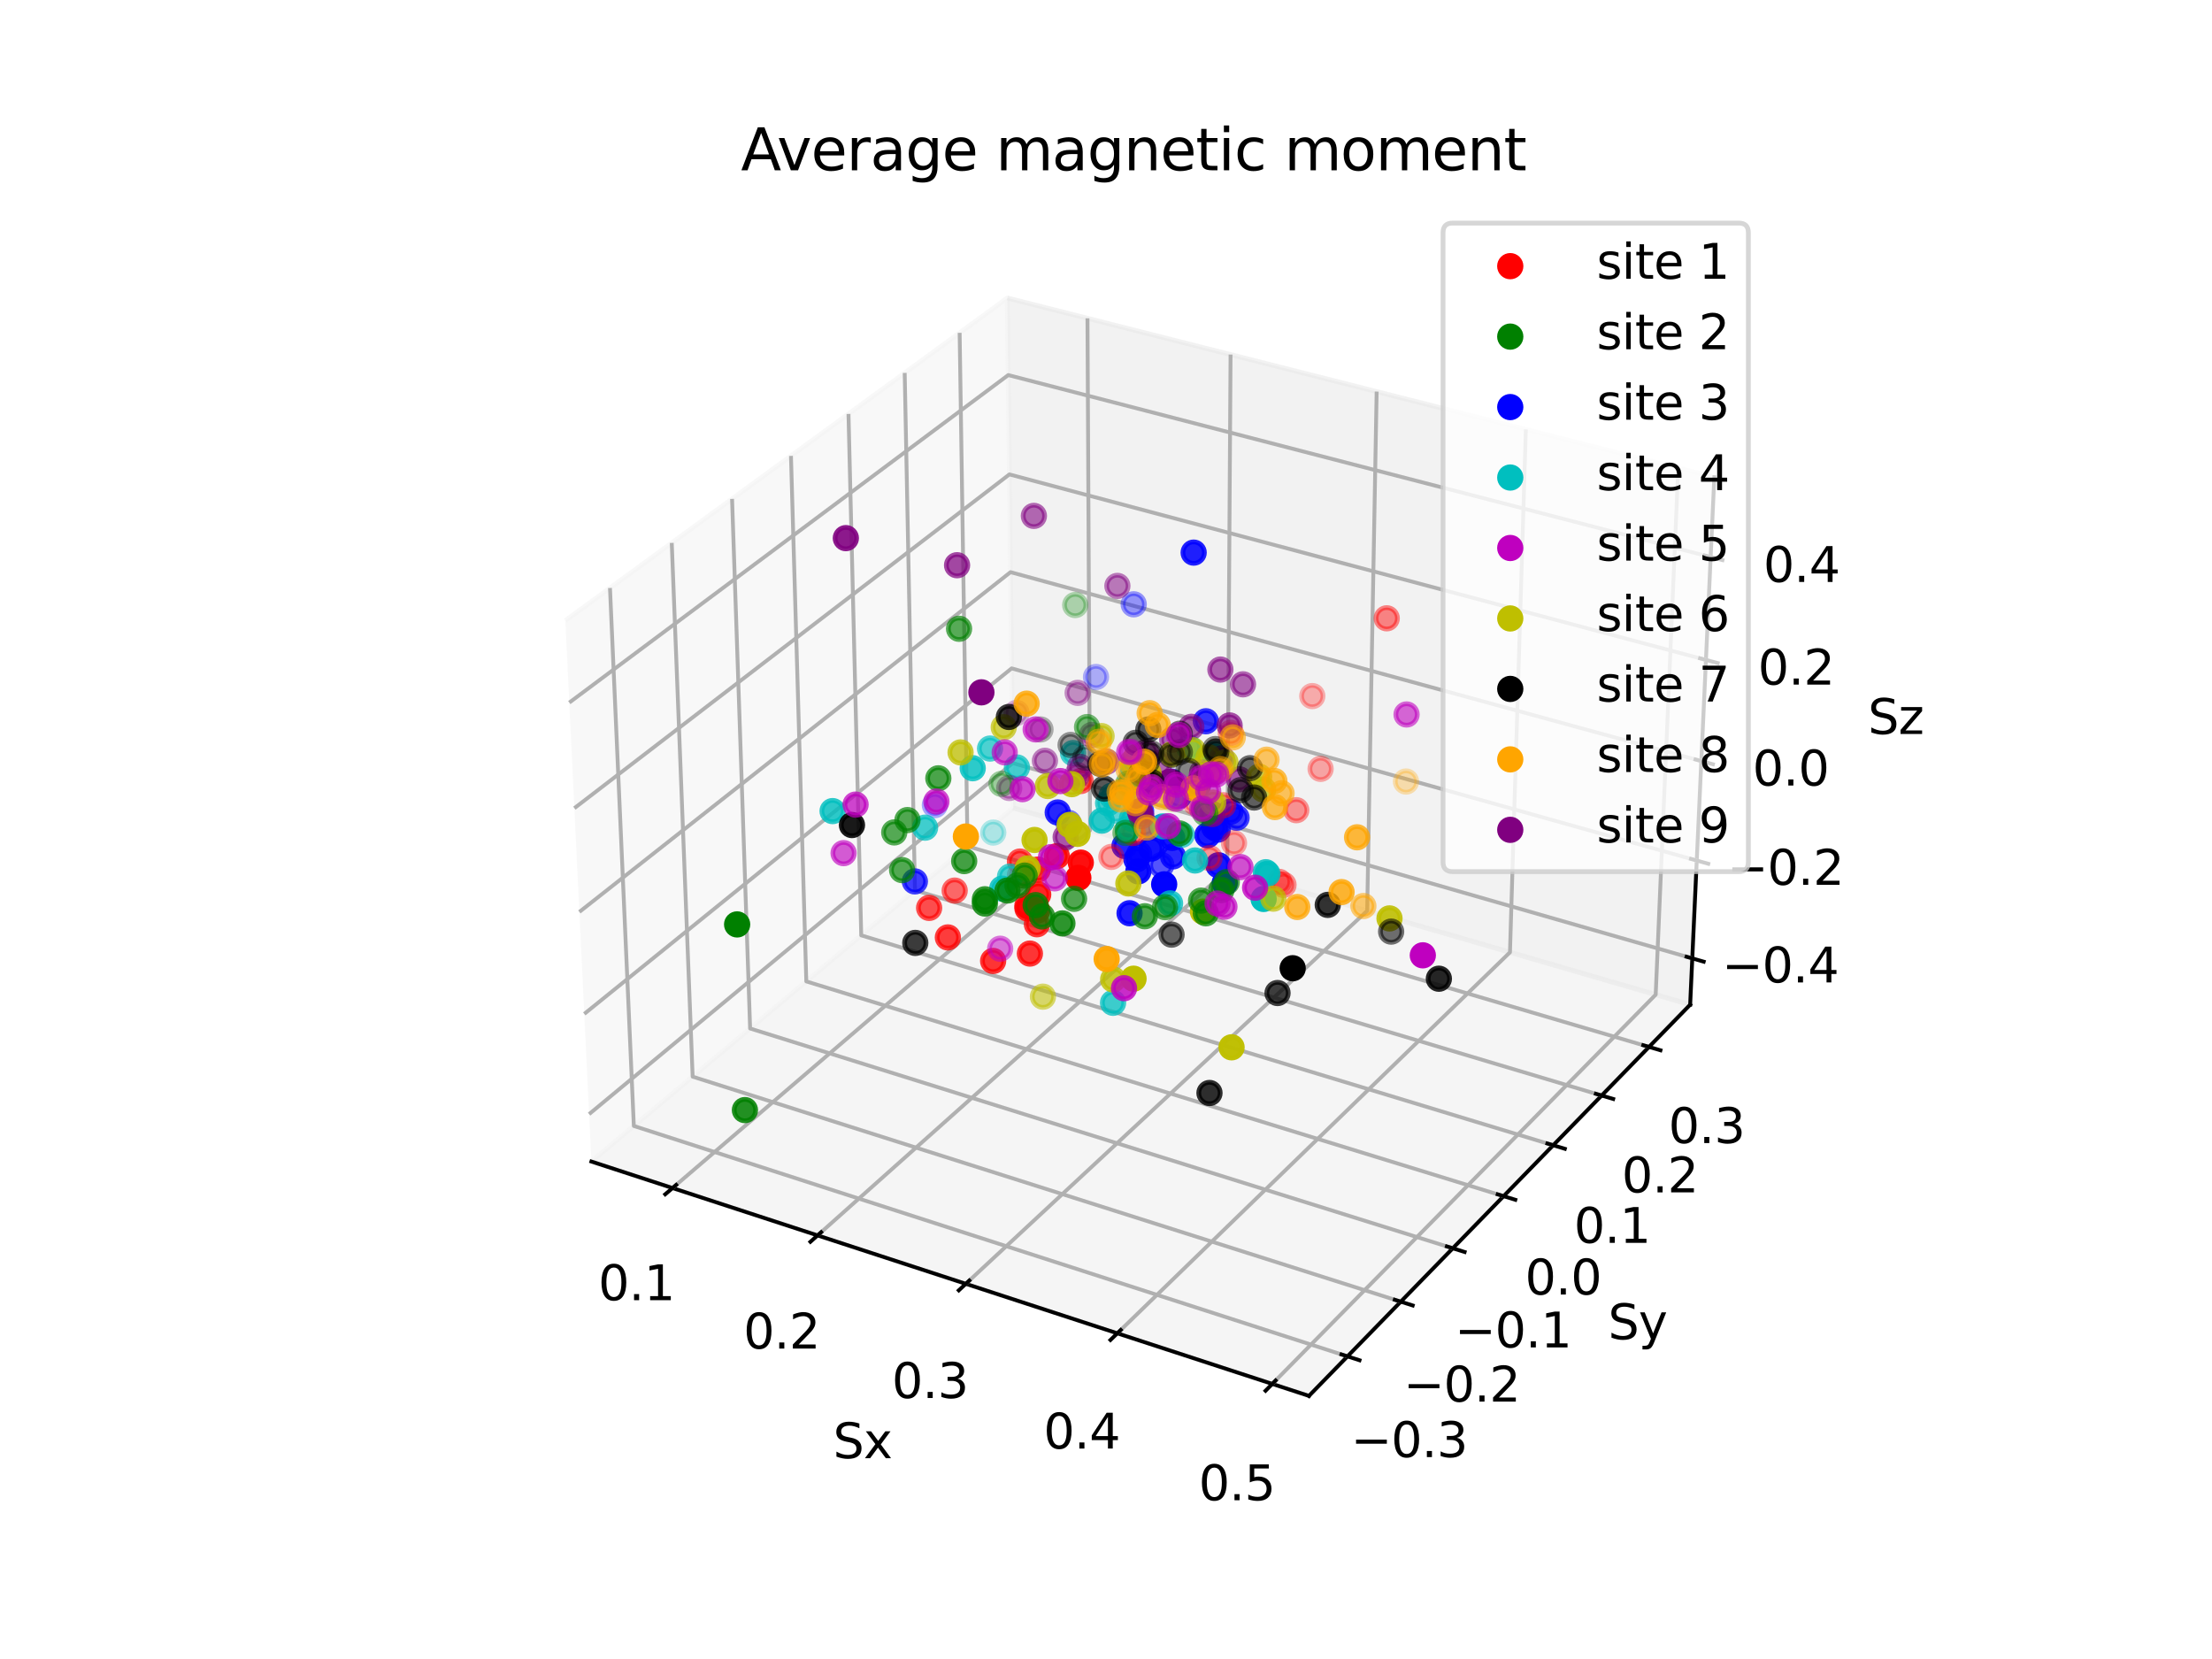 <?xml version="1.0" encoding="utf-8" standalone="no"?>
<!DOCTYPE svg PUBLIC "-//W3C//DTD SVG 1.1//EN"
  "http://www.w3.org/Graphics/SVG/1.1/DTD/svg11.dtd">
<svg xmlns:xlink="http://www.w3.org/1999/xlink" width="460.8pt" height="345.6pt" viewBox="0 0 460.8 345.6" xmlns="http://www.w3.org/2000/svg" version="1.1">
 <defs>
  <style type="text/css">*{stroke-linejoin: round; stroke-linecap: butt}</style>
 </defs>
 <g id="figure_1">
  <g id="patch_1">
   <path d="M 0 345.6 
L 460.8 345.6 
L 460.8 0 
L 0 0 
z
" style="fill: #ffffff"/>
  </g>
  <g id="patch_2">
   <path d="M 103.104 307.584 
L 369.216 307.584 
L 369.216 41.472 
L 103.104 41.472 
z
" style="fill: #ffffff"/>
  </g>
  <g id="pane3d_1">
   <g id="patch_3">
    <path d="M 123.197 241.969 
L 211.076 168.307 
L 209.855 62.074 
L 117.77 129.273 
" style="fill: #f2f2f2; opacity: 0.5; stroke: #f2f2f2; stroke-linejoin: miter"/>
   </g>
  </g>
  <g id="pane3d_2">
   <g id="patch_4">
    <path d="M 211.076 168.307 
L 352.09 209.295 
L 357.123 99.402 
L 209.855 62.074 
" style="fill: #e6e6e6; opacity: 0.5; stroke: #e6e6e6; stroke-linejoin: miter"/>
   </g>
  </g>
  <g id="pane3d_3">
   <g id="patch_5">
    <path d="M 123.197 241.969 
L 272.679 290.79 
L 352.09 209.295 
L 211.076 168.307 
" style="fill: #ececec; opacity: 0.5; stroke: #ececec; stroke-linejoin: miter"/>
   </g>
  </g>
  <g id="axis3d_1">
   <g id="line2d_1">
    <path d="M 123.197 241.969 
L 272.679 290.79 
" style="fill: none; stroke: #000000; stroke-width: 0.8; stroke-linecap: square"/>
   </g>
   <g id="text_1">
    <!-- Sx -->
    <g transform="translate(173.543 303.768) scale(0.1 -0.1)">
     <defs>
      <path id="DejaVuSans-53" d="M 3425 4513 
L 3425 3897 
Q 3066 4069 2747 4153 
Q 2428 4238 2131 4238 
Q 1616 4238 1336 4038 
Q 1056 3838 1056 3469 
Q 1056 3159 1242 3001 
Q 1428 2844 1947 2747 
L 2328 2669 
Q 3034 2534 3370 2195 
Q 3706 1856 3706 1288 
Q 3706 609 3251 259 
Q 2797 -91 1919 -91 
Q 1588 -91 1214 -16 
Q 841 59 441 206 
L 441 856 
Q 825 641 1194 531 
Q 1563 422 1919 422 
Q 2459 422 2753 634 
Q 3047 847 3047 1241 
Q 3047 1584 2836 1778 
Q 2625 1972 2144 2069 
L 1759 2144 
Q 1053 2284 737 2584 
Q 422 2884 422 3419 
Q 422 4038 858 4394 
Q 1294 4750 2059 4750 
Q 2388 4750 2728 4690 
Q 3069 4631 3425 4513 
z
" transform="scale(0.016)"/>
      <path id="DejaVuSans-78" d="M 3513 3500 
L 2247 1797 
L 3578 0 
L 2900 0 
L 1881 1375 
L 863 0 
L 184 0 
L 1544 1831 
L 300 3500 
L 978 3500 
L 1906 2253 
L 2834 3500 
L 3513 3500 
z
" transform="scale(0.016)"/>
     </defs>
     <use xlink:href="#DejaVuSans-53"/>
     <use xlink:href="#DejaVuSans-78" x="63.477"/>
    </g>
   </g>
   <g id="Line3DCollection_1">
    <path d="M 140.1 247.49 
L 227.084 172.96 
L 226.541 66.304 
" style="fill: none; stroke: #b0b0b0; stroke-width: 0.8"/>
    <path d="M 170.315 257.358 
L 255.659 181.266 
L 256.348 73.859 
" style="fill: none; stroke: #b0b0b0; stroke-width: 0.8"/>
    <path d="M 201.194 267.443 
L 284.81 189.739 
L 286.781 81.573 
" style="fill: none; stroke: #b0b0b0; stroke-width: 0.8"/>
    <path d="M 232.76 277.752 
L 314.554 198.384 
L 317.861 89.45 
" style="fill: none; stroke: #b0b0b0; stroke-width: 0.8"/>
    <path d="M 265.036 288.294 
L 344.91 207.208 
L 349.609 97.498 
" style="fill: none; stroke: #b0b0b0; stroke-width: 0.8"/>
   </g>
   <g id="xtick_1">
    <g id="line2d_2">
     <path d="M 140.858 246.841 
L 138.582 248.791 
" style="fill: none; stroke: #000000; stroke-width: 0.8; stroke-linecap: square"/>
    </g>
    <g id="text_2">
     <!-- 0.1 -->
     <g transform="translate(124.628 270.853) scale(0.1 -0.1)">
      <defs>
       <path id="DejaVuSans-30" d="M 2034 4250 
Q 1547 4250 1301 3770 
Q 1056 3291 1056 2328 
Q 1056 1369 1301 889 
Q 1547 409 2034 409 
Q 2525 409 2770 889 
Q 3016 1369 3016 2328 
Q 3016 3291 2770 3770 
Q 2525 4250 2034 4250 
z
M 2034 4750 
Q 2819 4750 3233 4129 
Q 3647 3509 3647 2328 
Q 3647 1150 3233 529 
Q 2819 -91 2034 -91 
Q 1250 -91 836 529 
Q 422 1150 422 2328 
Q 422 3509 836 4129 
Q 1250 4750 2034 4750 
z
" transform="scale(0.016)"/>
       <path id="DejaVuSans-2e" d="M 684 794 
L 1344 794 
L 1344 0 
L 684 0 
L 684 794 
z
" transform="scale(0.016)"/>
       <path id="DejaVuSans-31" d="M 794 531 
L 1825 531 
L 1825 4091 
L 703 3866 
L 703 4441 
L 1819 4666 
L 2450 4666 
L 2450 531 
L 3481 531 
L 3481 0 
L 794 0 
L 794 531 
z
" transform="scale(0.016)"/>
      </defs>
      <use xlink:href="#DejaVuSans-30"/>
      <use xlink:href="#DejaVuSans-2e" x="63.623"/>
      <use xlink:href="#DejaVuSans-31" x="95.41"/>
     </g>
    </g>
   </g>
   <g id="xtick_2">
    <g id="line2d_3">
     <path d="M 171.059 256.695 
L 168.824 258.688 
" style="fill: none; stroke: #000000; stroke-width: 0.8; stroke-linecap: square"/>
    </g>
    <g id="text_3">
     <!-- 0.2 -->
     <g transform="translate(154.874 280.931) scale(0.1 -0.1)">
      <defs>
       <path id="DejaVuSans-32" d="M 1228 531 
L 3431 531 
L 3431 0 
L 469 0 
L 469 531 
Q 828 903 1448 1529 
Q 2069 2156 2228 2338 
Q 2531 2678 2651 2914 
Q 2772 3150 2772 3378 
Q 2772 3750 2511 3984 
Q 2250 4219 1831 4219 
Q 1534 4219 1204 4116 
Q 875 4013 500 3803 
L 500 4441 
Q 881 4594 1212 4672 
Q 1544 4750 1819 4750 
Q 2544 4750 2975 4387 
Q 3406 4025 3406 3419 
Q 3406 3131 3298 2873 
Q 3191 2616 2906 2266 
Q 2828 2175 2409 1742 
Q 1991 1309 1228 531 
z
" transform="scale(0.016)"/>
      </defs>
      <use xlink:href="#DejaVuSans-30"/>
      <use xlink:href="#DejaVuSans-2e" x="63.623"/>
      <use xlink:href="#DejaVuSans-32" x="95.41"/>
     </g>
    </g>
   </g>
   <g id="xtick_3">
    <g id="line2d_4">
     <path d="M 201.924 266.765 
L 199.732 268.802 
" style="fill: none; stroke: #000000; stroke-width: 0.8; stroke-linecap: square"/>
    </g>
    <g id="text_4">
     <!-- 0.3 -->
     <g transform="translate(185.788 291.231) scale(0.1 -0.1)">
      <defs>
       <path id="DejaVuSans-33" d="M 2597 2516 
Q 3050 2419 3304 2112 
Q 3559 1806 3559 1356 
Q 3559 666 3084 287 
Q 2609 -91 1734 -91 
Q 1441 -91 1130 -33 
Q 819 25 488 141 
L 488 750 
Q 750 597 1062 519 
Q 1375 441 1716 441 
Q 2309 441 2620 675 
Q 2931 909 2931 1356 
Q 2931 1769 2642 2001 
Q 2353 2234 1838 2234 
L 1294 2234 
L 1294 2753 
L 1863 2753 
Q 2328 2753 2575 2939 
Q 2822 3125 2822 3475 
Q 2822 3834 2567 4026 
Q 2313 4219 1838 4219 
Q 1578 4219 1281 4162 
Q 984 4106 628 3988 
L 628 4550 
Q 988 4650 1302 4700 
Q 1616 4750 1894 4750 
Q 2613 4750 3031 4423 
Q 3450 4097 3450 3541 
Q 3450 3153 3228 2886 
Q 3006 2619 2597 2516 
z
" transform="scale(0.016)"/>
      </defs>
      <use xlink:href="#DejaVuSans-30"/>
      <use xlink:href="#DejaVuSans-2e" x="63.623"/>
      <use xlink:href="#DejaVuSans-33" x="95.41"/>
     </g>
    </g>
   </g>
   <g id="xtick_4">
    <g id="line2d_5">
     <path d="M 233.474 277.059 
L 231.328 279.142 
" style="fill: none; stroke: #000000; stroke-width: 0.8; stroke-linecap: square"/>
    </g>
    <g id="text_5">
     <!-- 0.4 -->
     <g transform="translate(217.392 301.76) scale(0.1 -0.1)">
      <defs>
       <path id="DejaVuSans-34" d="M 2419 4116 
L 825 1625 
L 2419 1625 
L 2419 4116 
z
M 2253 4666 
L 3047 4666 
L 3047 1625 
L 3713 1625 
L 3713 1100 
L 3047 1100 
L 3047 0 
L 2419 0 
L 2419 1100 
L 313 1100 
L 313 1709 
L 2253 4666 
z
" transform="scale(0.016)"/>
      </defs>
      <use xlink:href="#DejaVuSans-30"/>
      <use xlink:href="#DejaVuSans-2e" x="63.623"/>
      <use xlink:href="#DejaVuSans-34" x="95.41"/>
     </g>
    </g>
   </g>
   <g id="xtick_5">
    <g id="line2d_6">
     <path d="M 265.734 287.585 
L 263.636 289.715 
" style="fill: none; stroke: #000000; stroke-width: 0.8; stroke-linecap: square"/>
    </g>
    <g id="text_6">
     <!-- 0.5 -->
     <g transform="translate(249.71 312.528) scale(0.1 -0.1)">
      <defs>
       <path id="DejaVuSans-35" d="M 691 4666 
L 3169 4666 
L 3169 4134 
L 1269 4134 
L 1269 2991 
Q 1406 3038 1543 3061 
Q 1681 3084 1819 3084 
Q 2600 3084 3056 2656 
Q 3513 2228 3513 1497 
Q 3513 744 3044 326 
Q 2575 -91 1722 -91 
Q 1428 -91 1123 -41 
Q 819 9 494 109 
L 494 744 
Q 775 591 1075 516 
Q 1375 441 1709 441 
Q 2250 441 2565 725 
Q 2881 1009 2881 1497 
Q 2881 1984 2565 2268 
Q 2250 2553 1709 2553 
Q 1456 2553 1204 2497 
Q 953 2441 691 2322 
L 691 4666 
z
" transform="scale(0.016)"/>
      </defs>
      <use xlink:href="#DejaVuSans-30"/>
      <use xlink:href="#DejaVuSans-2e" x="63.623"/>
      <use xlink:href="#DejaVuSans-35" x="95.41"/>
     </g>
    </g>
   </g>
  </g>
  <g id="axis3d_2">
   <g id="line2d_7">
    <path d="M 352.09 209.295 
L 272.679 290.79 
" style="fill: none; stroke: #000000; stroke-width: 0.8; stroke-linecap: square"/>
   </g>
   <g id="text_7">
    <!-- Sy -->
    <g transform="translate(334.999 278.989) scale(0.1 -0.1)">
     <defs>
      <path id="DejaVuSans-79" d="M 2059 -325 
Q 1816 -950 1584 -1140 
Q 1353 -1331 966 -1331 
L 506 -1331 
L 506 -850 
L 844 -850 
Q 1081 -850 1212 -737 
Q 1344 -625 1503 -206 
L 1606 56 
L 191 3500 
L 800 3500 
L 1894 763 
L 2988 3500 
L 3597 3500 
L 2059 -325 
z
" transform="scale(0.016)"/>
     </defs>
     <use xlink:href="#DejaVuSans-53"/>
     <use xlink:href="#DejaVuSans-79" x="63.477"/>
    </g>
   </g>
   <g id="Line3DCollection_2">
    <path d="M 127.069 122.487 
L 132.041 234.556 
L 280.703 282.556 
" style="fill: none; stroke: #b0b0b0; stroke-width: 0.8"/>
    <path d="M 139.938 113.096 
L 144.292 224.287 
L 291.805 271.162 
" style="fill: none; stroke: #b0b0b0; stroke-width: 0.8"/>
    <path d="M 152.502 103.928 
L 156.264 214.252 
L 302.642 260.041 
" style="fill: none; stroke: #b0b0b0; stroke-width: 0.8"/>
    <path d="M 164.771 94.974 
L 167.968 204.442 
L 313.223 249.182 
" style="fill: none; stroke: #b0b0b0; stroke-width: 0.8"/>
    <path d="M 176.755 86.228 
L 179.412 194.849 
L 323.558 238.576 
" style="fill: none; stroke: #b0b0b0; stroke-width: 0.8"/>
    <path d="M 188.465 77.683 
L 190.604 185.468 
L 333.653 228.216 
" style="fill: none; stroke: #b0b0b0; stroke-width: 0.8"/>
    <path d="M 199.91 69.331 
L 201.553 176.29 
L 343.519 218.091 
" style="fill: none; stroke: #b0b0b0; stroke-width: 0.8"/>
   </g>
   <g id="xtick_6">
    <g id="line2d_8">
     <path d="M 279.45 282.152 
L 283.211 283.366 
" style="fill: none; stroke: #000000; stroke-width: 0.8; stroke-linecap: square"/>
    </g>
    <g id="text_8">
     <!-- −0.3 -->
     <g transform="translate(281.408 303.539) scale(0.1 -0.1)">
      <defs>
       <path id="DejaVuSans-2212" d="M 678 2272 
L 4684 2272 
L 4684 1741 
L 678 1741 
L 678 2272 
z
" transform="scale(0.016)"/>
      </defs>
      <use xlink:href="#DejaVuSans-2212"/>
      <use xlink:href="#DejaVuSans-30" x="83.789"/>
      <use xlink:href="#DejaVuSans-2e" x="147.412"/>
      <use xlink:href="#DejaVuSans-33" x="179.199"/>
     </g>
    </g>
   </g>
   <g id="xtick_7">
    <g id="line2d_9">
     <path d="M 290.563 270.767 
L 294.293 271.953 
" style="fill: none; stroke: #000000; stroke-width: 0.8; stroke-linecap: square"/>
    </g>
    <g id="text_9">
     <!-- −0.2 -->
     <g transform="translate(292.362 291.977) scale(0.1 -0.1)">
      <use xlink:href="#DejaVuSans-2212"/>
      <use xlink:href="#DejaVuSans-30" x="83.789"/>
      <use xlink:href="#DejaVuSans-2e" x="147.412"/>
      <use xlink:href="#DejaVuSans-32" x="179.199"/>
     </g>
    </g>
   </g>
   <g id="xtick_8">
    <g id="line2d_10">
     <path d="M 301.41 259.655 
L 305.109 260.812 
" style="fill: none; stroke: #000000; stroke-width: 0.8; stroke-linecap: square"/>
    </g>
    <g id="text_10">
     <!-- −0.1 -->
     <g transform="translate(303.053 280.691) scale(0.1 -0.1)">
      <use xlink:href="#DejaVuSans-2212"/>
      <use xlink:href="#DejaVuSans-30" x="83.789"/>
      <use xlink:href="#DejaVuSans-2e" x="147.412"/>
      <use xlink:href="#DejaVuSans-31" x="179.199"/>
     </g>
    </g>
   </g>
   <g id="xtick_9">
    <g id="line2d_11">
     <path d="M 312.002 248.806 
L 315.67 249.935 
" style="fill: none; stroke: #000000; stroke-width: 0.8; stroke-linecap: square"/>
    </g>
    <g id="text_11">
     <!-- 0.0 -->
     <g transform="translate(317.682 269.671) scale(0.1 -0.1)">
      <use xlink:href="#DejaVuSans-30"/>
      <use xlink:href="#DejaVuSans-2e" x="63.623"/>
      <use xlink:href="#DejaVuSans-30" x="95.41"/>
     </g>
    </g>
   </g>
   <g id="xtick_10">
    <g id="line2d_12">
     <path d="M 322.346 238.209 
L 325.984 239.312 
" style="fill: none; stroke: #000000; stroke-width: 0.8; stroke-linecap: square"/>
    </g>
    <g id="text_12">
     <!-- 0.1 -->
     <g transform="translate(327.877 258.909) scale(0.1 -0.1)">
      <use xlink:href="#DejaVuSans-30"/>
      <use xlink:href="#DejaVuSans-2e" x="63.623"/>
      <use xlink:href="#DejaVuSans-31" x="95.41"/>
     </g>
    </g>
   </g>
   <g id="xtick_11">
    <g id="line2d_13">
     <path d="M 332.452 227.857 
L 336.06 228.935 
" style="fill: none; stroke: #000000; stroke-width: 0.8; stroke-linecap: square"/>
    </g>
    <g id="text_13">
     <!-- 0.2 -->
     <g transform="translate(337.837 248.396) scale(0.1 -0.1)">
      <use xlink:href="#DejaVuSans-30"/>
      <use xlink:href="#DejaVuSans-2e" x="63.623"/>
      <use xlink:href="#DejaVuSans-32" x="95.41"/>
     </g>
    </g>
   </g>
   <g id="xtick_12">
    <g id="line2d_14">
     <path d="M 342.327 217.74 
L 345.906 218.794 
" style="fill: none; stroke: #000000; stroke-width: 0.8; stroke-linecap: square"/>
    </g>
    <g id="text_14">
     <!-- 0.3 -->
     <g transform="translate(347.569 238.122) scale(0.1 -0.1)">
      <use xlink:href="#DejaVuSans-30"/>
      <use xlink:href="#DejaVuSans-2e" x="63.623"/>
      <use xlink:href="#DejaVuSans-33" x="95.41"/>
     </g>
    </g>
   </g>
  </g>
  <g id="axis3d_3">
   <g id="line2d_15">
    <path d="M 352.09 209.295 
L 357.123 99.402 
" style="fill: none; stroke: #000000; stroke-width: 0.8; stroke-linecap: square"/>
   </g>
   <g id="text_15">
    <!-- Sz -->
    <g transform="translate(389.129 152.902) scale(0.1 -0.1)">
     <defs>
      <path id="DejaVuSans-7a" d="M 353 3500 
L 3084 3500 
L 3084 2975 
L 922 459 
L 3084 459 
L 3084 0 
L 275 0 
L 275 525 
L 2438 3041 
L 353 3041 
L 353 3500 
z
" transform="scale(0.016)"/>
     </defs>
     <use xlink:href="#DejaVuSans-53"/>
     <use xlink:href="#DejaVuSans-7a" x="63.477"/>
    </g>
   </g>
   <g id="Line3DCollection_3">
    <path d="M 352.532 199.648 
L 210.969 158.964 
L 122.722 232.092 
" style="fill: none; stroke: #b0b0b0; stroke-width: 0.8"/>
    <path d="M 353.466 179.266 
L 210.742 139.234 
L 121.716 211.212 
" style="fill: none; stroke: #b0b0b0; stroke-width: 0.8"/>
    <path d="M 354.414 158.544 
L 210.511 119.191 
L 120.693 189.971 
" style="fill: none; stroke: #b0b0b0; stroke-width: 0.8"/>
    <path d="M 355.379 137.473 
L 210.277 98.826 
L 119.652 168.358 
" style="fill: none; stroke: #b0b0b0; stroke-width: 0.8"/>
    <path d="M 356.361 116.044 
L 210.039 78.133 
L 118.593 146.364 
" style="fill: none; stroke: #b0b0b0; stroke-width: 0.8"/>
   </g>
   <g id="xtick_13">
    <g id="line2d_16">
     <path d="M 351.344 199.307 
L 354.912 200.332 
" style="fill: none; stroke: #000000; stroke-width: 0.8; stroke-linecap: square"/>
    </g>
    <g id="text_16">
     <!-- −0.4 -->
     <g transform="translate(358.71 204.661) scale(0.1 -0.1)">
      <use xlink:href="#DejaVuSans-2212"/>
      <use xlink:href="#DejaVuSans-30" x="83.789"/>
      <use xlink:href="#DejaVuSans-2e" x="147.412"/>
      <use xlink:href="#DejaVuSans-34" x="179.199"/>
     </g>
    </g>
   </g>
   <g id="xtick_14">
    <g id="line2d_17">
     <path d="M 352.267 178.93 
L 355.865 179.939 
" style="fill: none; stroke: #000000; stroke-width: 0.8; stroke-linecap: square"/>
    </g>
    <g id="text_17">
     <!-- −0.2 -->
     <g transform="translate(359.791 184.319) scale(0.1 -0.1)">
      <use xlink:href="#DejaVuSans-2212"/>
      <use xlink:href="#DejaVuSans-30" x="83.789"/>
      <use xlink:href="#DejaVuSans-2e" x="147.412"/>
      <use xlink:href="#DejaVuSans-32" x="179.199"/>
     </g>
    </g>
   </g>
   <g id="xtick_15">
    <g id="line2d_18">
     <path d="M 353.206 158.213 
L 356.835 159.206 
" style="fill: none; stroke: #000000; stroke-width: 0.8; stroke-linecap: square"/>
    </g>
    <g id="text_18">
     <!-- 0.0 -->
     <g transform="translate(365.081 163.639) scale(0.1 -0.1)">
      <use xlink:href="#DejaVuSans-30"/>
      <use xlink:href="#DejaVuSans-2e" x="63.623"/>
      <use xlink:href="#DejaVuSans-30" x="95.41"/>
     </g>
    </g>
   </g>
   <g id="xtick_16">
    <g id="line2d_19">
     <path d="M 354.16 137.148 
L 357.821 138.123 
" style="fill: none; stroke: #000000; stroke-width: 0.8; stroke-linecap: square"/>
    </g>
    <g id="text_19">
     <!-- 0.2 -->
     <g transform="translate(366.199 142.612) scale(0.1 -0.1)">
      <use xlink:href="#DejaVuSans-30"/>
      <use xlink:href="#DejaVuSans-2e" x="63.623"/>
      <use xlink:href="#DejaVuSans-32" x="95.41"/>
     </g>
    </g>
   </g>
   <g id="xtick_17">
    <g id="line2d_20">
     <path d="M 355.13 115.725 
L 358.824 116.682 
" style="fill: none; stroke: #000000; stroke-width: 0.8; stroke-linecap: square"/>
    </g>
    <g id="text_20">
     <!-- 0.4 -->
     <g transform="translate(367.336 121.229) scale(0.1 -0.1)">
      <use xlink:href="#DejaVuSans-30"/>
      <use xlink:href="#DejaVuSans-2e" x="63.623"/>
      <use xlink:href="#DejaVuSans-34" x="95.41"/>
     </g>
    </g>
   </g>
  </g>
  <g id="axes_1">
   <g id="Path3DCollection_1">
    <defs>
     <path id="C0_0_f959324981" d="M 0 2.236 
C 0.593 2.236 1.162 2 1.581 1.581 
C 2 1.162 2.236 0.593 2.236 -0 
C 2.236 -0.593 2 -1.162 1.581 -1.581 
C 1.162 -2 0.593 -2.236 0 -2.236 
C -0.593 -2.236 -1.162 -2 -1.581 -1.581 
C -2 -1.162 -2.236 -0.593 -2.236 0 
C -2.236 0.593 -2 1.162 -1.581 1.581 
C -1.162 2 -0.593 2.236 0 2.236 
z
"/>
    </defs>
    <g clip-path="url(#p9ac45e8612)">
     <use xlink:href="#C0_0_f959324981" x="228.319" y="141.031" style="fill: #0000ff; fill-opacity: 0.3; stroke: #0000ff; stroke-opacity: 0.3"/>
    </g>
    <g clip-path="url(#p9ac45e8612)">
     <use xlink:href="#C0_0_f959324981" x="194.752" y="167.71" style="fill: #0000ff; fill-opacity: 0.335; stroke: #0000ff; stroke-opacity: 0.335"/>
    </g>
    <g clip-path="url(#p9ac45e8612)">
     <use xlink:href="#C0_0_f959324981" x="236.173" y="125.887" style="fill: #0000ff; fill-opacity: 0.393; stroke: #0000ff; stroke-opacity: 0.393"/>
    </g>
    <g clip-path="url(#p9ac45e8612)">
     <use xlink:href="#C0_0_f959324981" x="222.564" y="171.403" style="fill: #0000ff; fill-opacity: 0.498; stroke: #0000ff; stroke-opacity: 0.498"/>
    </g>
    <g clip-path="url(#p9ac45e8612)">
     <use xlink:href="#C0_0_f959324981" x="244.105" y="162.817" style="fill: #0000ff; fill-opacity: 0.642; stroke: #0000ff; stroke-opacity: 0.642"/>
    </g>
    <g clip-path="url(#p9ac45e8612)">
     <use xlink:href="#C0_0_f959324981" x="241.934" y="180.213" style="fill: #0000ff; fill-opacity: 0.657; stroke: #0000ff; stroke-opacity: 0.657"/>
    </g>
    <g clip-path="url(#p9ac45e8612)">
     <use xlink:href="#C0_0_f959324981" x="257.604" y="170.352" style="fill: #0000ff; fill-opacity: 0.743; stroke: #0000ff; stroke-opacity: 0.743"/>
    </g>
    <g clip-path="url(#p9ac45e8612)">
     <use xlink:href="#C0_0_f959324981" x="190.585" y="183.615" style="fill: #0000ff; fill-opacity: 0.748; stroke: #0000ff; stroke-opacity: 0.748"/>
    </g>
    <g clip-path="url(#p9ac45e8612)">
     <use xlink:href="#C0_0_f959324981" x="241.941" y="172.358" style="fill: #0000ff; fill-opacity: 0.77; stroke: #0000ff; stroke-opacity: 0.77"/>
    </g>
    <g clip-path="url(#p9ac45e8612)">
     <use xlink:href="#C0_0_f959324981" x="245.636" y="165.795" style="fill: #0000ff; fill-opacity: 0.772; stroke: #0000ff; stroke-opacity: 0.772"/>
    </g>
    <g clip-path="url(#p9ac45e8612)">
     <use xlink:href="#C0_0_f959324981" x="237.708" y="168.964" style="fill: #0000ff; fill-opacity: 0.777; stroke: #0000ff; stroke-opacity: 0.777"/>
    </g>
    <g clip-path="url(#p9ac45e8612)">
     <use xlink:href="#C0_0_f959324981" x="238.347" y="171.695" style="fill: #0000ff; fill-opacity: 0.779; stroke: #0000ff; stroke-opacity: 0.779"/>
    </g>
    <g clip-path="url(#p9ac45e8612)">
     <use xlink:href="#C0_0_f959324981" x="251.206" y="150.251" style="fill: #0000ff; fill-opacity: 0.782; stroke: #0000ff; stroke-opacity: 0.782"/>
    </g>
    <g clip-path="url(#p9ac45e8612)">
     <use xlink:href="#C0_0_f959324981" x="237.308" y="177.95" style="fill: #0000ff; fill-opacity: 0.793; stroke: #0000ff; stroke-opacity: 0.793"/>
    </g>
    <g clip-path="url(#p9ac45e8612)">
     <use xlink:href="#C0_0_f959324981" x="256.334" y="169.094" style="fill: #0000ff; fill-opacity: 0.795; stroke: #0000ff; stroke-opacity: 0.795"/>
    </g>
    <g clip-path="url(#p9ac45e8612)">
     <use xlink:href="#C0_0_f959324981" x="253.682" y="172.827" style="fill: #0000ff; fill-opacity: 0.831; stroke: #0000ff; stroke-opacity: 0.831"/>
    </g>
    <g clip-path="url(#p9ac45e8612)">
     <use xlink:href="#C0_0_f959324981" x="244.369" y="178.397" style="fill: #0000ff; fill-opacity: 0.832; stroke: #0000ff; stroke-opacity: 0.832"/>
    </g>
    <g clip-path="url(#p9ac45e8612)">
     <use xlink:href="#C0_0_f959324981" x="220.34" y="169.25" style="fill: #0000ff; fill-opacity: 0.84; stroke: #0000ff; stroke-opacity: 0.84"/>
    </g>
    <g clip-path="url(#p9ac45e8612)">
     <use xlink:href="#C0_0_f959324981" x="234.258" y="176.214" style="fill: #0000ff; fill-opacity: 0.855; stroke: #0000ff; stroke-opacity: 0.855"/>
    </g>
    <g clip-path="url(#p9ac45e8612)">
     <use xlink:href="#C0_0_f959324981" x="248.661" y="115.119" style="fill: #0000ff; fill-opacity: 0.87; stroke: #0000ff; stroke-opacity: 0.87"/>
    </g>
    <g clip-path="url(#p9ac45e8612)">
     <use xlink:href="#C0_0_f959324981" x="235.307" y="190.242" style="fill: #0000ff; fill-opacity: 0.881; stroke: #0000ff; stroke-opacity: 0.881"/>
    </g>
    <g clip-path="url(#p9ac45e8612)">
     <use xlink:href="#C0_0_f959324981" x="251.524" y="174.008" style="fill: #0000ff; fill-opacity: 0.895; stroke: #0000ff; stroke-opacity: 0.895"/>
    </g>
    <g clip-path="url(#p9ac45e8612)">
     <use xlink:href="#C0_0_f959324981" x="253.817" y="180.245" style="fill: #0000ff; fill-opacity: 0.906; stroke: #0000ff; stroke-opacity: 0.906"/>
    </g>
    <g clip-path="url(#p9ac45e8612)">
     <use xlink:href="#C0_0_f959324981" x="236.747" y="179.031" style="fill: #0000ff; fill-opacity: 0.911; stroke: #0000ff; stroke-opacity: 0.911"/>
    </g>
    <g clip-path="url(#p9ac45e8612)">
     <use xlink:href="#C0_0_f959324981" x="252.931" y="172.346" style="fill: #0000ff; fill-opacity: 0.914; stroke: #0000ff; stroke-opacity: 0.914"/>
    </g>
    <g clip-path="url(#p9ac45e8612)">
     <use xlink:href="#C0_0_f959324981" x="239.844" y="176.772" style="fill: #0000ff; fill-opacity: 0.921; stroke: #0000ff; stroke-opacity: 0.921"/>
    </g>
    <g clip-path="url(#p9ac45e8612)">
     <use xlink:href="#C0_0_f959324981" x="237.138" y="181.521" style="fill: #0000ff; fill-opacity: 0.922; stroke: #0000ff; stroke-opacity: 0.922"/>
    </g>
    <g clip-path="url(#p9ac45e8612)">
     <use xlink:href="#C0_0_f959324981" x="244.189" y="174.552" style="fill: #0000ff; fill-opacity: 0.924; stroke: #0000ff; stroke-opacity: 0.924"/>
    </g>
    <g clip-path="url(#p9ac45e8612)">
     <use xlink:href="#C0_0_f959324981" x="242.517" y="184.22" style="fill: #0000ff; fill-opacity: 0.989; stroke: #0000ff; stroke-opacity: 0.989"/>
    </g>
    <g clip-path="url(#p9ac45e8612)">
     <use xlink:href="#C0_0_f959324981" x="255.139" y="183.944" style="fill: #0000ff; stroke: #0000ff"/>
    </g>
   </g>
   <g id="text_21">
    <!-- Average magnetic moment -->
    <g transform="translate(154.357 35.472) scale(0.12 -0.12)">
     <defs>
      <path id="DejaVuSans-41" d="M 2188 4044 
L 1331 1722 
L 3047 1722 
L 2188 4044 
z
M 1831 4666 
L 2547 4666 
L 4325 0 
L 3669 0 
L 3244 1197 
L 1141 1197 
L 716 0 
L 50 0 
L 1831 4666 
z
" transform="scale(0.016)"/>
      <path id="DejaVuSans-76" d="M 191 3500 
L 800 3500 
L 1894 563 
L 2988 3500 
L 3597 3500 
L 2284 0 
L 1503 0 
L 191 3500 
z
" transform="scale(0.016)"/>
      <path id="DejaVuSans-65" d="M 3597 1894 
L 3597 1613 
L 953 1613 
Q 991 1019 1311 708 
Q 1631 397 2203 397 
Q 2534 397 2845 478 
Q 3156 559 3463 722 
L 3463 178 
Q 3153 47 2828 -22 
Q 2503 -91 2169 -91 
Q 1331 -91 842 396 
Q 353 884 353 1716 
Q 353 2575 817 3079 
Q 1281 3584 2069 3584 
Q 2775 3584 3186 3129 
Q 3597 2675 3597 1894 
z
M 3022 2063 
Q 3016 2534 2758 2815 
Q 2500 3097 2075 3097 
Q 1594 3097 1305 2825 
Q 1016 2553 972 2059 
L 3022 2063 
z
" transform="scale(0.016)"/>
      <path id="DejaVuSans-72" d="M 2631 2963 
Q 2534 3019 2420 3045 
Q 2306 3072 2169 3072 
Q 1681 3072 1420 2755 
Q 1159 2438 1159 1844 
L 1159 0 
L 581 0 
L 581 3500 
L 1159 3500 
L 1159 2956 
Q 1341 3275 1631 3429 
Q 1922 3584 2338 3584 
Q 2397 3584 2469 3576 
Q 2541 3569 2628 3553 
L 2631 2963 
z
" transform="scale(0.016)"/>
      <path id="DejaVuSans-61" d="M 2194 1759 
Q 1497 1759 1228 1600 
Q 959 1441 959 1056 
Q 959 750 1161 570 
Q 1363 391 1709 391 
Q 2188 391 2477 730 
Q 2766 1069 2766 1631 
L 2766 1759 
L 2194 1759 
z
M 3341 1997 
L 3341 0 
L 2766 0 
L 2766 531 
Q 2569 213 2275 61 
Q 1981 -91 1556 -91 
Q 1019 -91 701 211 
Q 384 513 384 1019 
Q 384 1609 779 1909 
Q 1175 2209 1959 2209 
L 2766 2209 
L 2766 2266 
Q 2766 2663 2505 2880 
Q 2244 3097 1772 3097 
Q 1472 3097 1187 3025 
Q 903 2953 641 2809 
L 641 3341 
Q 956 3463 1253 3523 
Q 1550 3584 1831 3584 
Q 2591 3584 2966 3190 
Q 3341 2797 3341 1997 
z
" transform="scale(0.016)"/>
      <path id="DejaVuSans-67" d="M 2906 1791 
Q 2906 2416 2648 2759 
Q 2391 3103 1925 3103 
Q 1463 3103 1205 2759 
Q 947 2416 947 1791 
Q 947 1169 1205 825 
Q 1463 481 1925 481 
Q 2391 481 2648 825 
Q 2906 1169 2906 1791 
z
M 3481 434 
Q 3481 -459 3084 -895 
Q 2688 -1331 1869 -1331 
Q 1566 -1331 1297 -1286 
Q 1028 -1241 775 -1147 
L 775 -588 
Q 1028 -725 1275 -790 
Q 1522 -856 1778 -856 
Q 2344 -856 2625 -561 
Q 2906 -266 2906 331 
L 2906 616 
Q 2728 306 2450 153 
Q 2172 0 1784 0 
Q 1141 0 747 490 
Q 353 981 353 1791 
Q 353 2603 747 3093 
Q 1141 3584 1784 3584 
Q 2172 3584 2450 3431 
Q 2728 3278 2906 2969 
L 2906 3500 
L 3481 3500 
L 3481 434 
z
" transform="scale(0.016)"/>
      <path id="DejaVuSans-20" transform="scale(0.016)"/>
      <path id="DejaVuSans-6d" d="M 3328 2828 
Q 3544 3216 3844 3400 
Q 4144 3584 4550 3584 
Q 5097 3584 5394 3201 
Q 5691 2819 5691 2113 
L 5691 0 
L 5113 0 
L 5113 2094 
Q 5113 2597 4934 2840 
Q 4756 3084 4391 3084 
Q 3944 3084 3684 2787 
Q 3425 2491 3425 1978 
L 3425 0 
L 2847 0 
L 2847 2094 
Q 2847 2600 2669 2842 
Q 2491 3084 2119 3084 
Q 1678 3084 1418 2786 
Q 1159 2488 1159 1978 
L 1159 0 
L 581 0 
L 581 3500 
L 1159 3500 
L 1159 2956 
Q 1356 3278 1631 3431 
Q 1906 3584 2284 3584 
Q 2666 3584 2933 3390 
Q 3200 3197 3328 2828 
z
" transform="scale(0.016)"/>
      <path id="DejaVuSans-6e" d="M 3513 2113 
L 3513 0 
L 2938 0 
L 2938 2094 
Q 2938 2591 2744 2837 
Q 2550 3084 2163 3084 
Q 1697 3084 1428 2787 
Q 1159 2491 1159 1978 
L 1159 0 
L 581 0 
L 581 3500 
L 1159 3500 
L 1159 2956 
Q 1366 3272 1645 3428 
Q 1925 3584 2291 3584 
Q 2894 3584 3203 3211 
Q 3513 2838 3513 2113 
z
" transform="scale(0.016)"/>
      <path id="DejaVuSans-74" d="M 1172 4494 
L 1172 3500 
L 2356 3500 
L 2356 3053 
L 1172 3053 
L 1172 1153 
Q 1172 725 1289 603 
Q 1406 481 1766 481 
L 2356 481 
L 2356 0 
L 1766 0 
Q 1100 0 847 248 
Q 594 497 594 1153 
L 594 3053 
L 172 3053 
L 172 3500 
L 594 3500 
L 594 4494 
L 1172 4494 
z
" transform="scale(0.016)"/>
      <path id="DejaVuSans-69" d="M 603 3500 
L 1178 3500 
L 1178 0 
L 603 0 
L 603 3500 
z
M 603 4863 
L 1178 4863 
L 1178 4134 
L 603 4134 
L 603 4863 
z
" transform="scale(0.016)"/>
      <path id="DejaVuSans-63" d="M 3122 3366 
L 3122 2828 
Q 2878 2963 2633 3030 
Q 2388 3097 2138 3097 
Q 1578 3097 1268 2742 
Q 959 2388 959 1747 
Q 959 1106 1268 751 
Q 1578 397 2138 397 
Q 2388 397 2633 464 
Q 2878 531 3122 666 
L 3122 134 
Q 2881 22 2623 -34 
Q 2366 -91 2075 -91 
Q 1284 -91 818 406 
Q 353 903 353 1747 
Q 353 2603 823 3093 
Q 1294 3584 2113 3584 
Q 2378 3584 2631 3529 
Q 2884 3475 3122 3366 
z
" transform="scale(0.016)"/>
      <path id="DejaVuSans-6f" d="M 1959 3097 
Q 1497 3097 1228 2736 
Q 959 2375 959 1747 
Q 959 1119 1226 758 
Q 1494 397 1959 397 
Q 2419 397 2687 759 
Q 2956 1122 2956 1747 
Q 2956 2369 2687 2733 
Q 2419 3097 1959 3097 
z
M 1959 3584 
Q 2709 3584 3137 3096 
Q 3566 2609 3566 1747 
Q 3566 888 3137 398 
Q 2709 -91 1959 -91 
Q 1206 -91 779 398 
Q 353 888 353 1747 
Q 353 2609 779 3096 
Q 1206 3584 1959 3584 
z
" transform="scale(0.016)"/>
     </defs>
     <use xlink:href="#DejaVuSans-41"/>
     <use xlink:href="#DejaVuSans-76" x="62.533"/>
     <use xlink:href="#DejaVuSans-65" x="121.713"/>
     <use xlink:href="#DejaVuSans-72" x="183.236"/>
     <use xlink:href="#DejaVuSans-61" x="224.35"/>
     <use xlink:href="#DejaVuSans-67" x="285.629"/>
     <use xlink:href="#DejaVuSans-65" x="349.105"/>
     <use xlink:href="#DejaVuSans-20" x="410.629"/>
     <use xlink:href="#DejaVuSans-6d" x="442.416"/>
     <use xlink:href="#DejaVuSans-61" x="539.828"/>
     <use xlink:href="#DejaVuSans-67" x="601.107"/>
     <use xlink:href="#DejaVuSans-6e" x="664.584"/>
     <use xlink:href="#DejaVuSans-65" x="727.963"/>
     <use xlink:href="#DejaVuSans-74" x="789.486"/>
     <use xlink:href="#DejaVuSans-69" x="828.695"/>
     <use xlink:href="#DejaVuSans-63" x="856.479"/>
     <use xlink:href="#DejaVuSans-20" x="911.459"/>
     <use xlink:href="#DejaVuSans-6d" x="943.246"/>
     <use xlink:href="#DejaVuSans-6f" x="1040.658"/>
     <use xlink:href="#DejaVuSans-6d" x="1101.84"/>
     <use xlink:href="#DejaVuSans-65" x="1199.252"/>
     <use xlink:href="#DejaVuSans-6e" x="1260.775"/>
     <use xlink:href="#DejaVuSans-74" x="1324.154"/>
    </g>
   </g>
   <g id="Path3DCollection_2">
    <defs>
     <path id="C1_0_daf5635cf1" d="M 0 2.236 
C 0.593 2.236 1.162 2 1.581 1.581 
C 2 1.162 2.236 0.593 2.236 -0 
C 2.236 -0.593 2 -1.162 1.581 -1.581 
C 1.162 -2 0.593 -2.236 0 -2.236 
C -0.593 -2.236 -1.162 -2 -1.581 -1.581 
C -2 -1.162 -2.236 -0.593 -2.236 0 
C -2.236 0.593 -2 1.162 -1.581 1.581 
C -1.162 2 -0.593 2.236 0 2.236 
z
"/>
    </defs>
    <g clip-path="url(#p9ac45e8612)">
     <use xlink:href="#C1_0_daf5635cf1" x="273.373" y="145.006" style="fill: #ff0000; fill-opacity: 0.3; stroke: #ff0000; stroke-opacity: 0.3"/>
    </g>
    <g clip-path="url(#p9ac45e8612)">
     <use xlink:href="#C1_0_daf5635cf1" x="275.103" y="160.167" style="fill: #ff0000; fill-opacity: 0.328; stroke: #ff0000; stroke-opacity: 0.328"/>
    </g>
    <g clip-path="url(#p9ac45e8612)">
     <use xlink:href="#C1_0_daf5635cf1" x="257.068" y="175.636" style="fill: #ff0000; fill-opacity: 0.335; stroke: #ff0000; stroke-opacity: 0.335"/>
    </g>
    <g clip-path="url(#p9ac45e8612)">
     <use xlink:href="#C1_0_daf5635cf1" x="249.045" y="167.237" style="fill: #ff0000; fill-opacity: 0.341; stroke: #ff0000; stroke-opacity: 0.341"/>
    </g>
    <g clip-path="url(#p9ac45e8612)">
     <use xlink:href="#C1_0_daf5635cf1" x="231.521" y="178.507" style="fill: #ff0000; fill-opacity: 0.367; stroke: #ff0000; stroke-opacity: 0.367"/>
    </g>
    <g clip-path="url(#p9ac45e8612)">
     <use xlink:href="#C1_0_daf5635cf1" x="256.392" y="152.678" style="fill: #ff0000; fill-opacity: 0.39; stroke: #ff0000; stroke-opacity: 0.39"/>
    </g>
    <g clip-path="url(#p9ac45e8612)">
     <use xlink:href="#C1_0_daf5635cf1" x="251.98" y="178.739" style="fill: #ff0000; fill-opacity: 0.391; stroke: #ff0000; stroke-opacity: 0.391"/>
    </g>
    <g clip-path="url(#p9ac45e8612)">
     <use xlink:href="#C1_0_daf5635cf1" x="270.034" y="168.777" style="fill: #ff0000; fill-opacity: 0.404; stroke: #ff0000; stroke-opacity: 0.404"/>
    </g>
    <g clip-path="url(#p9ac45e8612)">
     <use xlink:href="#C1_0_daf5635cf1" x="254.823" y="167.746" style="fill: #ff0000; fill-opacity: 0.414; stroke: #ff0000; stroke-opacity: 0.414"/>
    </g>
    <g clip-path="url(#p9ac45e8612)">
     <use xlink:href="#C1_0_daf5635cf1" x="267.379" y="184.329" style="fill: #ff0000; fill-opacity: 0.415; stroke: #ff0000; stroke-opacity: 0.415"/>
    </g>
    <g clip-path="url(#p9ac45e8612)">
     <use xlink:href="#C1_0_daf5635cf1" x="266.471" y="183.707" style="fill: #ff0000; fill-opacity: 0.446; stroke: #ff0000; stroke-opacity: 0.446"/>
    </g>
    <g clip-path="url(#p9ac45e8612)">
     <use xlink:href="#C1_0_daf5635cf1" x="212.479" y="182.304" style="fill: #ff0000; fill-opacity: 0.449; stroke: #ff0000; stroke-opacity: 0.449"/>
    </g>
    <g clip-path="url(#p9ac45e8612)">
     <use xlink:href="#C1_0_daf5635cf1" x="288.883" y="128.804" style="fill: #ff0000; fill-opacity: 0.464; stroke: #ff0000; stroke-opacity: 0.464"/>
    </g>
    <g clip-path="url(#p9ac45e8612)">
     <use xlink:href="#C1_0_daf5635cf1" x="236.031" y="173.529" style="fill: #ff0000; fill-opacity: 0.468; stroke: #ff0000; stroke-opacity: 0.468"/>
    </g>
    <g clip-path="url(#p9ac45e8612)">
     <use xlink:href="#C1_0_daf5635cf1" x="198.88" y="185.527" style="fill: #ff0000; fill-opacity: 0.581; stroke: #ff0000; stroke-opacity: 0.581"/>
    </g>
    <g clip-path="url(#p9ac45e8612)">
     <use xlink:href="#C1_0_daf5635cf1" x="225.127" y="162.701" style="fill: #ff0000; fill-opacity: 0.6; stroke: #ff0000; stroke-opacity: 0.6"/>
    </g>
    <g clip-path="url(#p9ac45e8612)">
     <use xlink:href="#C1_0_daf5635cf1" x="212.472" y="179.479" style="fill: #ff0000; fill-opacity: 0.669; stroke: #ff0000; stroke-opacity: 0.669"/>
    </g>
    <g clip-path="url(#p9ac45e8612)">
     <use xlink:href="#C1_0_daf5635cf1" x="193.552" y="189.132" style="fill: #ff0000; fill-opacity: 0.687; stroke: #ff0000; stroke-opacity: 0.687"/>
    </g>
    <g clip-path="url(#p9ac45e8612)">
     <use xlink:href="#C1_0_daf5635cf1" x="197.457" y="195.282" style="fill: #ff0000; fill-opacity: 0.755; stroke: #ff0000; stroke-opacity: 0.755"/>
    </g>
    <g clip-path="url(#p9ac45e8612)">
     <use xlink:href="#C1_0_daf5635cf1" x="216.008" y="192.54" style="fill: #ff0000; fill-opacity: 0.765; stroke: #ff0000; stroke-opacity: 0.765"/>
    </g>
    <g clip-path="url(#p9ac45e8612)">
     <use xlink:href="#C1_0_daf5635cf1" x="214.547" y="198.647" style="fill: #ff0000; fill-opacity: 0.782; stroke: #ff0000; stroke-opacity: 0.782"/>
    </g>
    <g clip-path="url(#p9ac45e8612)">
     <use xlink:href="#C1_0_daf5635cf1" x="206.887" y="200.183" style="fill: #ff0000; fill-opacity: 0.788; stroke: #ff0000; stroke-opacity: 0.788"/>
    </g>
    <g clip-path="url(#p9ac45e8612)">
     <use xlink:href="#C1_0_daf5635cf1" x="214.02" y="188.684" style="fill: #ff0000; fill-opacity: 0.79; stroke: #ff0000; stroke-opacity: 0.79"/>
    </g>
    <g clip-path="url(#p9ac45e8612)">
     <use xlink:href="#C1_0_daf5635cf1" x="216.178" y="181.157" style="fill: #ff0000; fill-opacity: 0.814; stroke: #ff0000; stroke-opacity: 0.814"/>
    </g>
    <g clip-path="url(#p9ac45e8612)">
     <use xlink:href="#C1_0_daf5635cf1" x="216.277" y="186.339" style="fill: #ff0000; fill-opacity: 0.847; stroke: #ff0000; stroke-opacity: 0.847"/>
    </g>
    <g clip-path="url(#p9ac45e8612)">
     <use xlink:href="#C1_0_daf5635cf1" x="220.157" y="178.358" style="fill: #ff0000; fill-opacity: 0.85; stroke: #ff0000; stroke-opacity: 0.85"/>
    </g>
    <g clip-path="url(#p9ac45e8612)">
     <use xlink:href="#C1_0_daf5635cf1" x="214.039" y="189.251" style="fill: #ff0000; fill-opacity: 0.853; stroke: #ff0000; stroke-opacity: 0.853"/>
    </g>
    <g clip-path="url(#p9ac45e8612)">
     <use xlink:href="#C1_0_daf5635cf1" x="216.081" y="189.686" style="fill: #ff0000; fill-opacity: 0.883; stroke: #ff0000; stroke-opacity: 0.883"/>
    </g>
    <g clip-path="url(#p9ac45e8612)">
     <use xlink:href="#C1_0_daf5635cf1" x="225.153" y="179.699" style="fill: #ff0000; fill-opacity: 0.936; stroke: #ff0000; stroke-opacity: 0.936"/>
    </g>
    <g clip-path="url(#p9ac45e8612)">
     <use xlink:href="#C1_0_daf5635cf1" x="224.638" y="182.874" style="fill: #ff0000; stroke: #ff0000"/>
    </g>
   </g>
   <g id="Path3DCollection_3">
    <defs>
     <path id="C2_0_9096aa30cf" d="M 0 2.236 
C 0.593 2.236 1.162 2 1.581 1.581 
C 2 1.162 2.236 0.593 2.236 -0 
C 2.236 -0.593 2 -1.162 1.581 -1.581 
C 1.162 -2 0.593 -2.236 0 -2.236 
C -0.593 -2.236 -1.162 -2 -1.581 -1.581 
C -2 -1.162 -2.236 -0.593 -2.236 0 
C -2.236 0.593 -2 1.162 -1.581 1.581 
C -1.162 2 -0.593 2.236 0 2.236 
z
"/>
    </defs>
    <g clip-path="url(#p9ac45e8612)">
     <use xlink:href="#C2_0_9096aa30cf" x="206.916" y="173.439" style="fill: #00bfbf; fill-opacity: 0.3; stroke: #00bfbf; stroke-opacity: 0.3"/>
    </g>
    <g clip-path="url(#p9ac45e8612)">
     <use xlink:href="#C2_0_9096aa30cf" x="232.475" y="168.844" style="fill: #00bfbf; fill-opacity: 0.612; stroke: #00bfbf; stroke-opacity: 0.612"/>
    </g>
    <g clip-path="url(#p9ac45e8612)">
     <use xlink:href="#C2_0_9096aa30cf" x="210.41" y="182.601" style="fill: #00bfbf; fill-opacity: 0.689; stroke: #00bfbf; stroke-opacity: 0.689"/>
    </g>
    <g clip-path="url(#p9ac45e8612)">
     <use xlink:href="#C2_0_9096aa30cf" x="246.185" y="173.896" style="fill: #00bfbf; fill-opacity: 0.689; stroke: #00bfbf; stroke-opacity: 0.689"/>
    </g>
    <g clip-path="url(#p9ac45e8612)">
     <use xlink:href="#C2_0_9096aa30cf" x="206.246" y="155.937" style="fill: #00bfbf; fill-opacity: 0.694; stroke: #00bfbf; stroke-opacity: 0.694"/>
    </g>
    <g clip-path="url(#p9ac45e8612)">
     <use xlink:href="#C2_0_9096aa30cf" x="223.538" y="156.878" style="fill: #00bfbf; fill-opacity: 0.696; stroke: #00bfbf; stroke-opacity: 0.696"/>
    </g>
    <g clip-path="url(#p9ac45e8612)">
     <use xlink:href="#C2_0_9096aa30cf" x="235.888" y="161.575" style="fill: #00bfbf; fill-opacity: 0.711; stroke: #00bfbf; stroke-opacity: 0.711"/>
    </g>
    <g clip-path="url(#p9ac45e8612)">
     <use xlink:href="#C2_0_9096aa30cf" x="211.845" y="159.876" style="fill: #00bfbf; fill-opacity: 0.716; stroke: #00bfbf; stroke-opacity: 0.716"/>
    </g>
    <g clip-path="url(#p9ac45e8612)">
     <use xlink:href="#C2_0_9096aa30cf" x="234.154" y="164.846" style="fill: #00bfbf; fill-opacity: 0.734; stroke: #00bfbf; stroke-opacity: 0.734"/>
    </g>
    <g clip-path="url(#p9ac45e8612)">
     <use xlink:href="#C2_0_9096aa30cf" x="253.01" y="157.113" style="fill: #00bfbf; fill-opacity: 0.741; stroke: #00bfbf; stroke-opacity: 0.741"/>
    </g>
    <g clip-path="url(#p9ac45e8612)">
     <use xlink:href="#C2_0_9096aa30cf" x="192.708" y="172.416" style="fill: #00bfbf; fill-opacity: 0.746; stroke: #00bfbf; stroke-opacity: 0.746"/>
    </g>
    <g clip-path="url(#p9ac45e8612)">
     <use xlink:href="#C2_0_9096aa30cf" x="236.018" y="159.92" style="fill: #00bfbf; fill-opacity: 0.747; stroke: #00bfbf; stroke-opacity: 0.747"/>
    </g>
    <g clip-path="url(#p9ac45e8612)">
     <use xlink:href="#C2_0_9096aa30cf" x="231.563" y="165.775" style="fill: #00bfbf; fill-opacity: 0.747; stroke: #00bfbf; stroke-opacity: 0.747"/>
    </g>
    <g clip-path="url(#p9ac45e8612)">
     <use xlink:href="#C2_0_9096aa30cf" x="230.839" y="167.33" style="fill: #00bfbf; fill-opacity: 0.749; stroke: #00bfbf; stroke-opacity: 0.749"/>
    </g>
    <g clip-path="url(#p9ac45e8612)">
     <use xlink:href="#C2_0_9096aa30cf" x="231.87" y="208.902" style="fill: #00bfbf; fill-opacity: 0.756; stroke: #00bfbf; stroke-opacity: 0.756"/>
    </g>
    <g clip-path="url(#p9ac45e8612)">
     <use xlink:href="#C2_0_9096aa30cf" x="235.809" y="170.553" style="fill: #00bfbf; fill-opacity: 0.759; stroke: #00bfbf; stroke-opacity: 0.759"/>
    </g>
    <g clip-path="url(#p9ac45e8612)">
     <use xlink:href="#C2_0_9096aa30cf" x="240.632" y="163.062" style="fill: #00bfbf; fill-opacity: 0.779; stroke: #00bfbf; stroke-opacity: 0.779"/>
    </g>
    <g clip-path="url(#p9ac45e8612)">
     <use xlink:href="#C2_0_9096aa30cf" x="243.748" y="188.195" style="fill: #00bfbf; fill-opacity: 0.78; stroke: #00bfbf; stroke-opacity: 0.78"/>
    </g>
    <g clip-path="url(#p9ac45e8612)">
     <use xlink:href="#C2_0_9096aa30cf" x="242.261" y="172.138" style="fill: #00bfbf; fill-opacity: 0.782; stroke: #00bfbf; stroke-opacity: 0.782"/>
    </g>
    <g clip-path="url(#p9ac45e8612)">
     <use xlink:href="#C2_0_9096aa30cf" x="247.687" y="155.728" style="fill: #00bfbf; fill-opacity: 0.789; stroke: #00bfbf; stroke-opacity: 0.789"/>
    </g>
    <g clip-path="url(#p9ac45e8612)">
     <use xlink:href="#C2_0_9096aa30cf" x="248.949" y="179.257" style="fill: #00bfbf; fill-opacity: 0.813; stroke: #00bfbf; stroke-opacity: 0.813"/>
    </g>
    <g clip-path="url(#p9ac45e8612)">
     <use xlink:href="#C2_0_9096aa30cf" x="173.442" y="168.963" style="fill: #00bfbf; fill-opacity: 0.821; stroke: #00bfbf; stroke-opacity: 0.821"/>
    </g>
    <g clip-path="url(#p9ac45e8612)">
     <use xlink:href="#C2_0_9096aa30cf" x="202.635" y="160.034" style="fill: #00bfbf; fill-opacity: 0.824; stroke: #00bfbf; stroke-opacity: 0.824"/>
    </g>
    <g clip-path="url(#p9ac45e8612)">
     <use xlink:href="#C2_0_9096aa30cf" x="208.777" y="185.121" style="fill: #00bfbf; fill-opacity: 0.825; stroke: #00bfbf; stroke-opacity: 0.825"/>
    </g>
    <g clip-path="url(#p9ac45e8612)">
     <use xlink:href="#C2_0_9096aa30cf" x="263.691" y="181.697" style="fill: #00bfbf; fill-opacity: 0.826; stroke: #00bfbf; stroke-opacity: 0.826"/>
    </g>
    <g clip-path="url(#p9ac45e8612)">
     <use xlink:href="#C2_0_9096aa30cf" x="229.527" y="170.952" style="fill: #00bfbf; fill-opacity: 0.828; stroke: #00bfbf; stroke-opacity: 0.828"/>
    </g>
    <g clip-path="url(#p9ac45e8612)">
     <use xlink:href="#C2_0_9096aa30cf" x="236.891" y="160.275" style="fill: #00bfbf; fill-opacity: 0.836; stroke: #00bfbf; stroke-opacity: 0.836"/>
    </g>
    <g clip-path="url(#p9ac45e8612)">
     <use xlink:href="#C2_0_9096aa30cf" x="234.97" y="172.715" style="fill: #00bfbf; fill-opacity: 0.844; stroke: #00bfbf; stroke-opacity: 0.844"/>
    </g>
    <g clip-path="url(#p9ac45e8612)">
     <use xlink:href="#C2_0_9096aa30cf" x="264.02" y="182.033" style="fill: #00bfbf; fill-opacity: 0.863; stroke: #00bfbf; stroke-opacity: 0.863"/>
    </g>
    <g clip-path="url(#p9ac45e8612)">
     <use xlink:href="#C2_0_9096aa30cf" x="263.237" y="187.267" style="fill: #00bfbf; stroke: #00bfbf"/>
    </g>
   </g>
   <g id="legend_1">
    <g id="patch_6">
     <path d="M 302.614 181.575 
L 362.216 181.575 
Q 364.216 181.575 364.216 179.575 
L 364.216 48.472 
Q 364.216 46.472 362.216 46.472 
L 302.614 46.472 
Q 300.614 46.472 300.614 48.472 
L 300.614 179.575 
Q 300.614 181.575 302.614 181.575 
z
" style="fill: #ffffff; opacity: 0.8; stroke: #cccccc; stroke-linejoin: miter"/>
    </g>
    <g id="Path3DCollection_4">
     <defs>
      <path id="m0406d7338e" d="M 0 2.236 
C 0.593 2.236 1.162 2 1.581 1.581 
C 2 1.162 2.236 0.593 2.236 0 
C 2.236 -0.593 2 -1.162 1.581 -1.581 
C 1.162 -2 0.593 -2.236 0 -2.236 
C -0.593 -2.236 -1.162 -2 -1.581 -1.581 
C -2 -1.162 -2.236 -0.593 -2.236 0 
C -2.236 0.593 -2 1.162 -1.581 1.581 
C -1.162 2 -0.593 2.236 0 2.236 
z
" style="stroke: #ff0000"/>
     </defs>
     <g>
      <use xlink:href="#m0406d7338e" x="314.614" y="55.445" style="fill: #ff0000; stroke: #ff0000"/>
     </g>
    </g>
    <g id="text_22">
     <!-- site 1 -->
     <g transform="translate(332.614 58.07) scale(0.1 -0.1)">
      <defs>
       <path id="DejaVuSans-73" d="M 2834 3397 
L 2834 2853 
Q 2591 2978 2328 3040 
Q 2066 3103 1784 3103 
Q 1356 3103 1142 2972 
Q 928 2841 928 2578 
Q 928 2378 1081 2264 
Q 1234 2150 1697 2047 
L 1894 2003 
Q 2506 1872 2764 1633 
Q 3022 1394 3022 966 
Q 3022 478 2636 193 
Q 2250 -91 1575 -91 
Q 1294 -91 989 -36 
Q 684 19 347 128 
L 347 722 
Q 666 556 975 473 
Q 1284 391 1588 391 
Q 1994 391 2212 530 
Q 2431 669 2431 922 
Q 2431 1156 2273 1281 
Q 2116 1406 1581 1522 
L 1381 1569 
Q 847 1681 609 1914 
Q 372 2147 372 2553 
Q 372 3047 722 3315 
Q 1072 3584 1716 3584 
Q 2034 3584 2315 3537 
Q 2597 3491 2834 3397 
z
" transform="scale(0.016)"/>
      </defs>
      <use xlink:href="#DejaVuSans-73"/>
      <use xlink:href="#DejaVuSans-69" x="52.1"/>
      <use xlink:href="#DejaVuSans-74" x="79.883"/>
      <use xlink:href="#DejaVuSans-65" x="119.092"/>
      <use xlink:href="#DejaVuSans-20" x="180.615"/>
      <use xlink:href="#DejaVuSans-31" x="212.402"/>
     </g>
    </g>
    <g id="Path3DCollection_5">
     <defs>
      <path id="m9c93b40fdb" d="M 0 2.236 
C 0.593 2.236 1.162 2 1.581 1.581 
C 2 1.162 2.236 0.593 2.236 0 
C 2.236 -0.593 2 -1.162 1.581 -1.581 
C 1.162 -2 0.593 -2.236 0 -2.236 
C -0.593 -2.236 -1.162 -2 -1.581 -1.581 
C -2 -1.162 -2.236 -0.593 -2.236 0 
C -2.236 0.593 -2 1.162 -1.581 1.581 
C -1.162 2 -0.593 2.236 0 2.236 
z
" style="stroke: #008000"/>
     </defs>
     <g>
      <use xlink:href="#m9c93b40fdb" x="314.614" y="70.124" style="fill: #008000; stroke: #008000"/>
     </g>
    </g>
    <g id="text_23">
     <!-- site 2 -->
     <g transform="translate(332.614 72.749) scale(0.1 -0.1)">
      <use xlink:href="#DejaVuSans-73"/>
      <use xlink:href="#DejaVuSans-69" x="52.1"/>
      <use xlink:href="#DejaVuSans-74" x="79.883"/>
      <use xlink:href="#DejaVuSans-65" x="119.092"/>
      <use xlink:href="#DejaVuSans-20" x="180.615"/>
      <use xlink:href="#DejaVuSans-32" x="212.402"/>
     </g>
    </g>
    <g id="Path3DCollection_6">
     <defs>
      <path id="m51a0c5c220" d="M 0 2.236 
C 0.593 2.236 1.162 2 1.581 1.581 
C 2 1.162 2.236 0.593 2.236 0 
C 2.236 -0.593 2 -1.162 1.581 -1.581 
C 1.162 -2 0.593 -2.236 0 -2.236 
C -0.593 -2.236 -1.162 -2 -1.581 -1.581 
C -2 -1.162 -2.236 -0.593 -2.236 0 
C -2.236 0.593 -2 1.162 -1.581 1.581 
C -1.162 2 -0.593 2.236 0 2.236 
z
" style="stroke: #0000ff"/>
     </defs>
     <g>
      <use xlink:href="#m51a0c5c220" x="314.614" y="84.802" style="fill: #0000ff; stroke: #0000ff"/>
     </g>
    </g>
    <g id="text_24">
     <!-- site 3 -->
     <g transform="translate(332.614 87.427) scale(0.1 -0.1)">
      <use xlink:href="#DejaVuSans-73"/>
      <use xlink:href="#DejaVuSans-69" x="52.1"/>
      <use xlink:href="#DejaVuSans-74" x="79.883"/>
      <use xlink:href="#DejaVuSans-65" x="119.092"/>
      <use xlink:href="#DejaVuSans-20" x="180.615"/>
      <use xlink:href="#DejaVuSans-33" x="212.402"/>
     </g>
    </g>
    <g id="Path3DCollection_7">
     <defs>
      <path id="m32b3045611" d="M 0 2.236 
C 0.593 2.236 1.162 2 1.581 1.581 
C 2 1.162 2.236 0.593 2.236 0 
C 2.236 -0.593 2 -1.162 1.581 -1.581 
C 1.162 -2 0.593 -2.236 0 -2.236 
C -0.593 -2.236 -1.162 -2 -1.581 -1.581 
C -2 -1.162 -2.236 -0.593 -2.236 0 
C -2.236 0.593 -2 1.162 -1.581 1.581 
C -1.162 2 -0.593 2.236 0 2.236 
z
" style="stroke: #00bfbf"/>
     </defs>
     <g>
      <use xlink:href="#m32b3045611" x="314.614" y="99.48" style="fill: #00bfbf; stroke: #00bfbf"/>
     </g>
    </g>
    <g id="text_25">
     <!-- site 4 -->
     <g transform="translate(332.614 102.105) scale(0.1 -0.1)">
      <use xlink:href="#DejaVuSans-73"/>
      <use xlink:href="#DejaVuSans-69" x="52.1"/>
      <use xlink:href="#DejaVuSans-74" x="79.883"/>
      <use xlink:href="#DejaVuSans-65" x="119.092"/>
      <use xlink:href="#DejaVuSans-20" x="180.615"/>
      <use xlink:href="#DejaVuSans-34" x="212.402"/>
     </g>
    </g>
    <g id="Path3DCollection_8">
     <defs>
      <path id="m18542ad6fc" d="M 0 2.236 
C 0.593 2.236 1.162 2 1.581 1.581 
C 2 1.162 2.236 0.593 2.236 0 
C 2.236 -0.593 2 -1.162 1.581 -1.581 
C 1.162 -2 0.593 -2.236 0 -2.236 
C -0.593 -2.236 -1.162 -2 -1.581 -1.581 
C -2 -1.162 -2.236 -0.593 -2.236 0 
C -2.236 0.593 -2 1.162 -1.581 1.581 
C -1.162 2 -0.593 2.236 0 2.236 
z
" style="stroke: #bf00bf"/>
     </defs>
     <g>
      <use xlink:href="#m18542ad6fc" x="314.614" y="114.158" style="fill: #bf00bf; stroke: #bf00bf"/>
     </g>
    </g>
    <g id="text_26">
     <!-- site 5 -->
     <g transform="translate(332.614 116.783) scale(0.1 -0.1)">
      <use xlink:href="#DejaVuSans-73"/>
      <use xlink:href="#DejaVuSans-69" x="52.1"/>
      <use xlink:href="#DejaVuSans-74" x="79.883"/>
      <use xlink:href="#DejaVuSans-65" x="119.092"/>
      <use xlink:href="#DejaVuSans-20" x="180.615"/>
      <use xlink:href="#DejaVuSans-35" x="212.402"/>
     </g>
    </g>
    <g id="Path3DCollection_9">
     <defs>
      <path id="m587a10f24b" d="M 0 2.236 
C 0.593 2.236 1.162 2 1.581 1.581 
C 2 1.162 2.236 0.593 2.236 0 
C 2.236 -0.593 2 -1.162 1.581 -1.581 
C 1.162 -2 0.593 -2.236 0 -2.236 
C -0.593 -2.236 -1.162 -2 -1.581 -1.581 
C -2 -1.162 -2.236 -0.593 -2.236 0 
C -2.236 0.593 -2 1.162 -1.581 1.581 
C -1.162 2 -0.593 2.236 0 2.236 
z
" style="stroke: #bfbf00"/>
     </defs>
     <g>
      <use xlink:href="#m587a10f24b" x="314.614" y="128.836" style="fill: #bfbf00; stroke: #bfbf00"/>
     </g>
    </g>
    <g id="text_27">
     <!-- site 6 -->
     <g transform="translate(332.614 131.461) scale(0.1 -0.1)">
      <defs>
       <path id="DejaVuSans-36" d="M 2113 2584 
Q 1688 2584 1439 2293 
Q 1191 2003 1191 1497 
Q 1191 994 1439 701 
Q 1688 409 2113 409 
Q 2538 409 2786 701 
Q 3034 994 3034 1497 
Q 3034 2003 2786 2293 
Q 2538 2584 2113 2584 
z
M 3366 4563 
L 3366 3988 
Q 3128 4100 2886 4159 
Q 2644 4219 2406 4219 
Q 1781 4219 1451 3797 
Q 1122 3375 1075 2522 
Q 1259 2794 1537 2939 
Q 1816 3084 2150 3084 
Q 2853 3084 3261 2657 
Q 3669 2231 3669 1497 
Q 3669 778 3244 343 
Q 2819 -91 2113 -91 
Q 1303 -91 875 529 
Q 447 1150 447 2328 
Q 447 3434 972 4092 
Q 1497 4750 2381 4750 
Q 2619 4750 2861 4703 
Q 3103 4656 3366 4563 
z
" transform="scale(0.016)"/>
      </defs>
      <use xlink:href="#DejaVuSans-73"/>
      <use xlink:href="#DejaVuSans-69" x="52.1"/>
      <use xlink:href="#DejaVuSans-74" x="79.883"/>
      <use xlink:href="#DejaVuSans-65" x="119.092"/>
      <use xlink:href="#DejaVuSans-20" x="180.615"/>
      <use xlink:href="#DejaVuSans-36" x="212.402"/>
     </g>
    </g>
    <g id="Path3DCollection_10">
     <defs>
      <path id="m032be42a75" d="M 0 2.236 
C 0.593 2.236 1.162 2 1.581 1.581 
C 2 1.162 2.236 0.593 2.236 0 
C 2.236 -0.593 2 -1.162 1.581 -1.581 
C 1.162 -2 0.593 -2.236 0 -2.236 
C -0.593 -2.236 -1.162 -2 -1.581 -1.581 
C -2 -1.162 -2.236 -0.593 -2.236 0 
C -2.236 0.593 -2 1.162 -1.581 1.581 
C -1.162 2 -0.593 2.236 0 2.236 
z
" style="stroke: #000000"/>
     </defs>
     <g>
      <use xlink:href="#m032be42a75" x="314.614" y="143.514" style="stroke: #000000"/>
     </g>
    </g>
    <g id="text_28">
     <!-- site 7 -->
     <g transform="translate(332.614 146.139) scale(0.1 -0.1)">
      <defs>
       <path id="DejaVuSans-37" d="M 525 4666 
L 3525 4666 
L 3525 4397 
L 1831 0 
L 1172 0 
L 2766 4134 
L 525 4134 
L 525 4666 
z
" transform="scale(0.016)"/>
      </defs>
      <use xlink:href="#DejaVuSans-73"/>
      <use xlink:href="#DejaVuSans-69" x="52.1"/>
      <use xlink:href="#DejaVuSans-74" x="79.883"/>
      <use xlink:href="#DejaVuSans-65" x="119.092"/>
      <use xlink:href="#DejaVuSans-20" x="180.615"/>
      <use xlink:href="#DejaVuSans-37" x="212.402"/>
     </g>
    </g>
    <g id="Path3DCollection_11">
     <defs>
      <path id="m4b96757d0f" d="M 0 2.236 
C 0.593 2.236 1.162 2 1.581 1.581 
C 2 1.162 2.236 0.593 2.236 0 
C 2.236 -0.593 2 -1.162 1.581 -1.581 
C 1.162 -2 0.593 -2.236 0 -2.236 
C -0.593 -2.236 -1.162 -2 -1.581 -1.581 
C -2 -1.162 -2.236 -0.593 -2.236 0 
C -2.236 0.593 -2 1.162 -1.581 1.581 
C -1.162 2 -0.593 2.236 0 2.236 
z
" style="stroke: #ffa500"/>
     </defs>
     <g>
      <use xlink:href="#m4b96757d0f" x="314.614" y="158.192" style="fill: #ffa500; stroke: #ffa500"/>
     </g>
    </g>
    <g id="text_29">
     <!-- site 8 -->
     <g transform="translate(332.614 160.817) scale(0.1 -0.1)">
      <defs>
       <path id="DejaVuSans-38" d="M 2034 2216 
Q 1584 2216 1326 1975 
Q 1069 1734 1069 1313 
Q 1069 891 1326 650 
Q 1584 409 2034 409 
Q 2484 409 2743 651 
Q 3003 894 3003 1313 
Q 3003 1734 2745 1975 
Q 2488 2216 2034 2216 
z
M 1403 2484 
Q 997 2584 770 2862 
Q 544 3141 544 3541 
Q 544 4100 942 4425 
Q 1341 4750 2034 4750 
Q 2731 4750 3128 4425 
Q 3525 4100 3525 3541 
Q 3525 3141 3298 2862 
Q 3072 2584 2669 2484 
Q 3125 2378 3379 2068 
Q 3634 1759 3634 1313 
Q 3634 634 3220 271 
Q 2806 -91 2034 -91 
Q 1263 -91 848 271 
Q 434 634 434 1313 
Q 434 1759 690 2068 
Q 947 2378 1403 2484 
z
M 1172 3481 
Q 1172 3119 1398 2916 
Q 1625 2713 2034 2713 
Q 2441 2713 2670 2916 
Q 2900 3119 2900 3481 
Q 2900 3844 2670 4047 
Q 2441 4250 2034 4250 
Q 1625 4250 1398 4047 
Q 1172 3844 1172 3481 
z
" transform="scale(0.016)"/>
      </defs>
      <use xlink:href="#DejaVuSans-73"/>
      <use xlink:href="#DejaVuSans-69" x="52.1"/>
      <use xlink:href="#DejaVuSans-74" x="79.883"/>
      <use xlink:href="#DejaVuSans-65" x="119.092"/>
      <use xlink:href="#DejaVuSans-20" x="180.615"/>
      <use xlink:href="#DejaVuSans-38" x="212.402"/>
     </g>
    </g>
    <g id="Path3DCollection_12">
     <defs>
      <path id="mdbaf9d2af3" d="M 0 2.236 
C 0.593 2.236 1.162 2 1.581 1.581 
C 2 1.162 2.236 0.593 2.236 0 
C 2.236 -0.593 2 -1.162 1.581 -1.581 
C 1.162 -2 0.593 -2.236 0 -2.236 
C -0.593 -2.236 -1.162 -2 -1.581 -1.581 
C -2 -1.162 -2.236 -0.593 -2.236 0 
C -2.236 0.593 -2 1.162 -1.581 1.581 
C -1.162 2 -0.593 2.236 0 2.236 
z
" style="stroke: #800080"/>
     </defs>
     <g>
      <use xlink:href="#mdbaf9d2af3" x="314.614" y="172.87" style="fill: #800080; stroke: #800080"/>
     </g>
    </g>
    <g id="text_30">
     <!-- site 9 -->
     <g transform="translate(332.614 175.495) scale(0.1 -0.1)">
      <defs>
       <path id="DejaVuSans-39" d="M 703 97 
L 703 672 
Q 941 559 1184 500 
Q 1428 441 1663 441 
Q 2288 441 2617 861 
Q 2947 1281 2994 2138 
Q 2813 1869 2534 1725 
Q 2256 1581 1919 1581 
Q 1219 1581 811 2004 
Q 403 2428 403 3163 
Q 403 3881 828 4315 
Q 1253 4750 1959 4750 
Q 2769 4750 3195 4129 
Q 3622 3509 3622 2328 
Q 3622 1225 3098 567 
Q 2575 -91 1691 -91 
Q 1453 -91 1209 -44 
Q 966 3 703 97 
z
M 1959 2075 
Q 2384 2075 2632 2365 
Q 2881 2656 2881 3163 
Q 2881 3666 2632 3958 
Q 2384 4250 1959 4250 
Q 1534 4250 1286 3958 
Q 1038 3666 1038 3163 
Q 1038 2656 1286 2365 
Q 1534 2075 1959 2075 
z
" transform="scale(0.016)"/>
      </defs>
      <use xlink:href="#DejaVuSans-73"/>
      <use xlink:href="#DejaVuSans-69" x="52.1"/>
      <use xlink:href="#DejaVuSans-74" x="79.883"/>
      <use xlink:href="#DejaVuSans-65" x="119.092"/>
      <use xlink:href="#DejaVuSans-20" x="180.615"/>
      <use xlink:href="#DejaVuSans-39" x="212.402"/>
     </g>
    </g>
   </g>
   <g id="Path3DCollection_13">
    <defs>
     <path id="C3_0_f7e404ec17" d="M 0 2.236 
C 0.593 2.236 1.162 2 1.581 1.581 
C 2 1.162 2.236 0.593 2.236 -0 
C 2.236 -0.593 2 -1.162 1.581 -1.581 
C 1.162 -2 0.593 -2.236 0 -2.236 
C -0.593 -2.236 -1.162 -2 -1.581 -1.581 
C -2 -1.162 -2.236 -0.593 -2.236 0 
C -2.236 0.593 -2 1.162 -1.581 1.581 
C -1.162 2 -0.593 2.236 0 2.236 
z
"/>
    </defs>
    <g clip-path="url(#p9ac45e8612)">
     <use xlink:href="#C3_0_f7e404ec17" x="211.777" y="148.506" style="fill: #800080; fill-opacity: 0.3; stroke: #800080; stroke-opacity: 0.3"/>
    </g>
    <g clip-path="url(#p9ac45e8612)">
     <use xlink:href="#C3_0_f7e404ec17" x="210.238" y="164.15" style="fill: #800080; fill-opacity: 0.399; stroke: #800080; stroke-opacity: 0.399"/>
    </g>
    <g clip-path="url(#p9ac45e8612)">
     <use xlink:href="#C3_0_f7e404ec17" x="224.493" y="144.338" style="fill: #800080; fill-opacity: 0.419; stroke: #800080; stroke-opacity: 0.419"/>
    </g>
    <g clip-path="url(#p9ac45e8612)">
     <use xlink:href="#C3_0_f7e404ec17" x="227.468" y="153.097" style="fill: #800080; fill-opacity: 0.465; stroke: #800080; stroke-opacity: 0.465"/>
    </g>
    <g clip-path="url(#p9ac45e8612)">
     <use xlink:href="#C3_0_f7e404ec17" x="224.397" y="161.463" style="fill: #800080; fill-opacity: 0.468; stroke: #800080; stroke-opacity: 0.468"/>
    </g>
    <g clip-path="url(#p9ac45e8612)">
     <use xlink:href="#C3_0_f7e404ec17" x="217.679" y="158.49" style="fill: #800080; fill-opacity: 0.481; stroke: #800080; stroke-opacity: 0.481"/>
    </g>
    <g clip-path="url(#p9ac45e8612)">
     <use xlink:href="#C3_0_f7e404ec17" x="232.773" y="122.054" style="fill: #800080; fill-opacity: 0.509; stroke: #800080; stroke-opacity: 0.509"/>
    </g>
    <g clip-path="url(#p9ac45e8612)">
     <use xlink:href="#C3_0_f7e404ec17" x="224.983" y="159.751" style="fill: #800080; fill-opacity: 0.521; stroke: #800080; stroke-opacity: 0.521"/>
    </g>
    <g clip-path="url(#p9ac45e8612)">
     <use xlink:href="#C3_0_f7e404ec17" x="230.539" y="158.672" style="fill: #800080; fill-opacity: 0.573; stroke: #800080; stroke-opacity: 0.573"/>
    </g>
    <g clip-path="url(#p9ac45e8612)">
     <use xlink:href="#C3_0_f7e404ec17" x="215.378" y="107.47" style="fill: #800080; fill-opacity: 0.578; stroke: #800080; stroke-opacity: 0.578"/>
    </g>
    <g clip-path="url(#p9ac45e8612)">
     <use xlink:href="#C3_0_f7e404ec17" x="258.94" y="142.557" style="fill: #800080; fill-opacity: 0.582; stroke: #800080; stroke-opacity: 0.582"/>
    </g>
    <g clip-path="url(#p9ac45e8612)">
     <use xlink:href="#C3_0_f7e404ec17" x="241.55" y="158.954" style="fill: #800080; fill-opacity: 0.583; stroke: #800080; stroke-opacity: 0.583"/>
    </g>
    <g clip-path="url(#p9ac45e8612)">
     <use xlink:href="#C3_0_f7e404ec17" x="244.201" y="154.082" style="fill: #800080; fill-opacity: 0.588; stroke: #800080; stroke-opacity: 0.588"/>
    </g>
    <g clip-path="url(#p9ac45e8612)">
     <use xlink:href="#C3_0_f7e404ec17" x="254.517" y="157.977" style="fill: #800080; fill-opacity: 0.595; stroke: #800080; stroke-opacity: 0.595"/>
    </g>
    <g clip-path="url(#p9ac45e8612)">
     <use xlink:href="#C3_0_f7e404ec17" x="250.432" y="160.903" style="fill: #800080; fill-opacity: 0.595; stroke: #800080; stroke-opacity: 0.595"/>
    </g>
    <g clip-path="url(#p9ac45e8612)">
     <use xlink:href="#C3_0_f7e404ec17" x="254.23" y="139.482" style="fill: #800080; fill-opacity: 0.613; stroke: #800080; stroke-opacity: 0.613"/>
    </g>
    <g clip-path="url(#p9ac45e8612)">
     <use xlink:href="#C3_0_f7e404ec17" x="248.181" y="151.408" style="fill: #800080; fill-opacity: 0.629; stroke: #800080; stroke-opacity: 0.629"/>
    </g>
    <g clip-path="url(#p9ac45e8612)">
     <use xlink:href="#C3_0_f7e404ec17" x="258.152" y="162.346" style="fill: #800080; fill-opacity: 0.632; stroke: #800080; stroke-opacity: 0.632"/>
    </g>
    <g clip-path="url(#p9ac45e8612)">
     <use xlink:href="#C3_0_f7e404ec17" x="250.731" y="168.432" style="fill: #800080; fill-opacity: 0.634; stroke: #800080; stroke-opacity: 0.634"/>
    </g>
    <g clip-path="url(#p9ac45e8612)">
     <use xlink:href="#C3_0_f7e404ec17" x="237.784" y="170.001" style="fill: #800080; fill-opacity: 0.636; stroke: #800080; stroke-opacity: 0.636"/>
    </g>
    <g clip-path="url(#p9ac45e8612)">
     <use xlink:href="#C3_0_f7e404ec17" x="221.994" y="174.381" style="fill: #800080; fill-opacity: 0.648; stroke: #800080; stroke-opacity: 0.648"/>
    </g>
    <g clip-path="url(#p9ac45e8612)">
     <use xlink:href="#C3_0_f7e404ec17" x="238.735" y="156.67" style="fill: #800080; fill-opacity: 0.65; stroke: #800080; stroke-opacity: 0.65"/>
    </g>
    <g clip-path="url(#p9ac45e8612)">
     <use xlink:href="#C3_0_f7e404ec17" x="256.151" y="151.12" style="fill: #800080; fill-opacity: 0.676; stroke: #800080; stroke-opacity: 0.676"/>
    </g>
    <g clip-path="url(#p9ac45e8612)">
     <use xlink:href="#C3_0_f7e404ec17" x="199.374" y="117.744" style="fill: #800080; fill-opacity: 0.714; stroke: #800080; stroke-opacity: 0.714"/>
    </g>
    <g clip-path="url(#p9ac45e8612)">
     <use xlink:href="#C3_0_f7e404ec17" x="249.614" y="163.446" style="fill: #800080; fill-opacity: 0.726; stroke: #800080; stroke-opacity: 0.726"/>
    </g>
    <g clip-path="url(#p9ac45e8612)">
     <use xlink:href="#C3_0_f7e404ec17" x="252.535" y="169.58" style="fill: #800080; fill-opacity: 0.767; stroke: #800080; stroke-opacity: 0.767"/>
    </g>
    <g clip-path="url(#p9ac45e8612)">
     <use xlink:href="#C3_0_f7e404ec17" x="237.457" y="168.993" style="fill: #800080; fill-opacity: 0.778; stroke: #800080; stroke-opacity: 0.778"/>
    </g>
    <g clip-path="url(#p9ac45e8612)">
     <use xlink:href="#C3_0_f7e404ec17" x="176.204" y="112.102" style="fill: #800080; fill-opacity: 0.895; stroke: #800080; stroke-opacity: 0.895"/>
    </g>
    <g clip-path="url(#p9ac45e8612)">
     <use xlink:href="#C3_0_f7e404ec17" x="243.754" y="162.832" style="fill: #800080; fill-opacity: 0.923; stroke: #800080; stroke-opacity: 0.923"/>
    </g>
    <g clip-path="url(#p9ac45e8612)">
     <use xlink:href="#C3_0_f7e404ec17" x="204.446" y="144.226" style="fill: #800080; stroke: #800080"/>
    </g>
   </g>
   <g id="Path3DCollection_14">
    <defs>
     <path id="C4_0_0bc63e734d" d="M 0 2.236 
C 0.593 2.236 1.162 2 1.581 1.581 
C 2 1.162 2.236 0.593 2.236 -0 
C 2.236 -0.593 2 -1.162 1.581 -1.581 
C 1.162 -2 0.593 -2.236 0 -2.236 
C -0.593 -2.236 -1.162 -2 -1.581 -1.581 
C -2 -1.162 -2.236 -0.593 -2.236 0 
C -2.236 0.593 -2 1.162 -1.581 1.581 
C -1.162 2 -0.593 2.236 0 2.236 
z
"/>
    </defs>
    <g clip-path="url(#p9ac45e8612)">
     <use xlink:href="#C4_0_0bc63e734d" x="244.031" y="166.429" style="fill: #bfbf00; fill-opacity: 0.3; stroke: #bfbf00; stroke-opacity: 0.3"/>
    </g>
    <g clip-path="url(#p9ac45e8612)">
     <use xlink:href="#C4_0_0bc63e734d" x="217.261" y="207.623" style="fill: #bfbf00; fill-opacity: 0.571; stroke: #bfbf00; stroke-opacity: 0.571"/>
    </g>
    <g clip-path="url(#p9ac45e8612)">
     <use xlink:href="#C4_0_0bc63e734d" x="229.48" y="153.34" style="fill: #bfbf00; fill-opacity: 0.674; stroke: #bfbf00; stroke-opacity: 0.674"/>
    </g>
    <g clip-path="url(#p9ac45e8612)">
     <use xlink:href="#C4_0_0bc63e734d" x="265.26" y="187.204" style="fill: #bfbf00; fill-opacity: 0.693; stroke: #bfbf00; stroke-opacity: 0.693"/>
    </g>
    <g clip-path="url(#p9ac45e8612)">
     <use xlink:href="#C4_0_0bc63e734d" x="209.096" y="151.496" style="fill: #bfbf00; fill-opacity: 0.693; stroke: #bfbf00; stroke-opacity: 0.693"/>
    </g>
    <g clip-path="url(#p9ac45e8612)">
     <use xlink:href="#C4_0_0bc63e734d" x="235.795" y="158.878" style="fill: #bfbf00; fill-opacity: 0.694; stroke: #bfbf00; stroke-opacity: 0.694"/>
    </g>
    <g clip-path="url(#p9ac45e8612)">
     <use xlink:href="#C4_0_0bc63e734d" x="248.498" y="156.3" style="fill: #bfbf00; fill-opacity: 0.701; stroke: #bfbf00; stroke-opacity: 0.701"/>
    </g>
    <g clip-path="url(#p9ac45e8612)">
     <use xlink:href="#C4_0_0bc63e734d" x="251.766" y="157.733" style="fill: #bfbf00; fill-opacity: 0.718; stroke: #bfbf00; stroke-opacity: 0.718"/>
    </g>
    <g clip-path="url(#p9ac45e8612)">
     <use xlink:href="#C4_0_0bc63e734d" x="244.127" y="157.103" style="fill: #bfbf00; fill-opacity: 0.718; stroke: #bfbf00; stroke-opacity: 0.718"/>
    </g>
    <g clip-path="url(#p9ac45e8612)">
     <use xlink:href="#C4_0_0bc63e734d" x="252.185" y="161.068" style="fill: #bfbf00; fill-opacity: 0.726; stroke: #bfbf00; stroke-opacity: 0.726"/>
    </g>
    <g clip-path="url(#p9ac45e8612)">
     <use xlink:href="#C4_0_0bc63e734d" x="263.151" y="164.452" style="fill: #bfbf00; fill-opacity: 0.727; stroke: #bfbf00; stroke-opacity: 0.727"/>
    </g>
    <g clip-path="url(#p9ac45e8612)">
     <use xlink:href="#C4_0_0bc63e734d" x="262.307" y="161.793" style="fill: #bfbf00; fill-opacity: 0.727; stroke: #bfbf00; stroke-opacity: 0.727"/>
    </g>
    <g clip-path="url(#p9ac45e8612)">
     <use xlink:href="#C4_0_0bc63e734d" x="255.277" y="158.783" style="fill: #bfbf00; fill-opacity: 0.728; stroke: #bfbf00; stroke-opacity: 0.728"/>
    </g>
    <g clip-path="url(#p9ac45e8612)">
     <use xlink:href="#C4_0_0bc63e734d" x="252.716" y="167.205" style="fill: #bfbf00; fill-opacity: 0.758; stroke: #bfbf00; stroke-opacity: 0.758"/>
    </g>
    <g clip-path="url(#p9ac45e8612)">
     <use xlink:href="#C4_0_0bc63e734d" x="200.105" y="156.74" style="fill: #bfbf00; fill-opacity: 0.758; stroke: #bfbf00; stroke-opacity: 0.758"/>
    </g>
    <g clip-path="url(#p9ac45e8612)">
     <use xlink:href="#C4_0_0bc63e734d" x="249.302" y="163.943" style="fill: #bfbf00; fill-opacity: 0.766; stroke: #bfbf00; stroke-opacity: 0.766"/>
    </g>
    <g clip-path="url(#p9ac45e8612)">
     <use xlink:href="#C4_0_0bc63e734d" x="239.263" y="161.053" style="fill: #bfbf00; fill-opacity: 0.777; stroke: #bfbf00; stroke-opacity: 0.777"/>
    </g>
    <g clip-path="url(#p9ac45e8612)">
     <use xlink:href="#C4_0_0bc63e734d" x="218.27" y="163.74" style="fill: #bfbf00; fill-opacity: 0.788; stroke: #bfbf00; stroke-opacity: 0.788"/>
    </g>
    <g clip-path="url(#p9ac45e8612)">
     <use xlink:href="#C4_0_0bc63e734d" x="236.71" y="157.688" style="fill: #bfbf00; fill-opacity: 0.806; stroke: #bfbf00; stroke-opacity: 0.806"/>
    </g>
    <g clip-path="url(#p9ac45e8612)">
     <use xlink:href="#C4_0_0bc63e734d" x="231.893" y="204.036" style="fill: #bfbf00; fill-opacity: 0.808; stroke: #bfbf00; stroke-opacity: 0.808"/>
    </g>
    <g clip-path="url(#p9ac45e8612)">
     <use xlink:href="#C4_0_0bc63e734d" x="235.06" y="184.043" style="fill: #bfbf00; fill-opacity: 0.855; stroke: #bfbf00; stroke-opacity: 0.855"/>
    </g>
    <g clip-path="url(#p9ac45e8612)">
     <use xlink:href="#C4_0_0bc63e734d" x="214.084" y="180.907" style="fill: #bfbf00; fill-opacity: 0.871; stroke: #bfbf00; stroke-opacity: 0.871"/>
    </g>
    <g clip-path="url(#p9ac45e8612)">
     <use xlink:href="#C4_0_0bc63e734d" x="223.278" y="163.357" style="fill: #bfbf00; fill-opacity: 0.878; stroke: #bfbf00; stroke-opacity: 0.878"/>
    </g>
    <g clip-path="url(#p9ac45e8612)">
     <use xlink:href="#C4_0_0bc63e734d" x="289.457" y="191.32" style="fill: #bfbf00; fill-opacity: 0.897; stroke: #bfbf00; stroke-opacity: 0.897"/>
    </g>
    <g clip-path="url(#p9ac45e8612)">
     <use xlink:href="#C4_0_0bc63e734d" x="215.514" y="174.978" style="fill: #bfbf00; fill-opacity: 0.913; stroke: #bfbf00; stroke-opacity: 0.913"/>
    </g>
    <g clip-path="url(#p9ac45e8612)">
     <use xlink:href="#C4_0_0bc63e734d" x="222.821" y="171.847" style="fill: #bfbf00; fill-opacity: 0.927; stroke: #bfbf00; stroke-opacity: 0.927"/>
    </g>
    <g clip-path="url(#p9ac45e8612)">
     <use xlink:href="#C4_0_0bc63e734d" x="224.473" y="173.707" style="fill: #bfbf00; fill-opacity: 0.93; stroke: #bfbf00; stroke-opacity: 0.93"/>
    </g>
    <g clip-path="url(#p9ac45e8612)">
     <use xlink:href="#C4_0_0bc63e734d" x="250.599" y="189.909" style="fill: #bfbf00; fill-opacity: 0.958; stroke: #bfbf00; stroke-opacity: 0.958"/>
    </g>
    <g clip-path="url(#p9ac45e8612)">
     <use xlink:href="#C4_0_0bc63e734d" x="256.559" y="218.174" style="fill: #bfbf00; fill-opacity: 0.978; stroke: #bfbf00; stroke-opacity: 0.978"/>
    </g>
    <g clip-path="url(#p9ac45e8612)">
     <use xlink:href="#C4_0_0bc63e734d" x="236.137" y="203.879" style="fill: #bfbf00; stroke: #bfbf00"/>
    </g>
   </g>
   <g id="Path3DCollection_15">
    <defs>
     <path id="C5_0_9e66538a06" d="M 0 2.236 
C 0.593 2.236 1.162 2 1.581 1.581 
C 2 1.162 2.236 0.593 2.236 -0 
C 2.236 -0.593 2 -1.162 1.581 -1.581 
C 1.162 -2 0.593 -2.236 0 -2.236 
C -0.593 -2.236 -1.162 -2 -1.581 -1.581 
C -2 -1.162 -2.236 -0.593 -2.236 0 
C -2.236 0.593 -2 1.162 -1.581 1.581 
C -1.162 2 -0.593 2.236 0 2.236 
z
"/>
    </defs>
    <g clip-path="url(#p9ac45e8612)">
     <use xlink:href="#C5_0_9e66538a06" x="223.987" y="126.039" style="fill: #008000; fill-opacity: 0.3; stroke: #008000; stroke-opacity: 0.3"/>
    </g>
    <g clip-path="url(#p9ac45e8612)">
     <use xlink:href="#C5_0_9e66538a06" x="208.625" y="163.288" style="fill: #008000; fill-opacity: 0.375; stroke: #008000; stroke-opacity: 0.375"/>
    </g>
    <g clip-path="url(#p9ac45e8612)">
     <use xlink:href="#C5_0_9e66538a06" x="234.459" y="173.508" style="fill: #008000; fill-opacity: 0.483; stroke: #008000; stroke-opacity: 0.483"/>
    </g>
    <g clip-path="url(#p9ac45e8612)">
     <use xlink:href="#C5_0_9e66538a06" x="235.062" y="163.219" style="fill: #008000; fill-opacity: 0.509; stroke: #008000; stroke-opacity: 0.509"/>
    </g>
    <g clip-path="url(#p9ac45e8612)">
     <use xlink:href="#C5_0_9e66538a06" x="251.084" y="169.401" style="fill: #008000; fill-opacity: 0.519; stroke: #008000; stroke-opacity: 0.519"/>
    </g>
    <g clip-path="url(#p9ac45e8612)">
     <use xlink:href="#C5_0_9e66538a06" x="226.451" y="151.462" style="fill: #008000; fill-opacity: 0.527; stroke: #008000; stroke-opacity: 0.527"/>
    </g>
    <g clip-path="url(#p9ac45e8612)">
     <use xlink:href="#C5_0_9e66538a06" x="242.698" y="188.976" style="fill: #008000; fill-opacity: 0.627; stroke: #008000; stroke-opacity: 0.627"/>
    </g>
    <g clip-path="url(#p9ac45e8612)">
     <use xlink:href="#C5_0_9e66538a06" x="245.686" y="173.605" style="fill: #008000; fill-opacity: 0.649; stroke: #008000; stroke-opacity: 0.649"/>
    </g>
    <g clip-path="url(#p9ac45e8612)">
     <use xlink:href="#C5_0_9e66538a06" x="199.788" y="130.984" style="fill: #008000; fill-opacity: 0.649; stroke: #008000; stroke-opacity: 0.649"/>
    </g>
    <g clip-path="url(#p9ac45e8612)">
     <use xlink:href="#C5_0_9e66538a06" x="255.554" y="183.744" style="fill: #008000; fill-opacity: 0.652; stroke: #008000; stroke-opacity: 0.652"/>
    </g>
    <g clip-path="url(#p9ac45e8612)">
     <use xlink:href="#C5_0_9e66538a06" x="213.457" y="182.402" style="fill: #008000; fill-opacity: 0.655; stroke: #008000; stroke-opacity: 0.655"/>
    </g>
    <g clip-path="url(#p9ac45e8612)">
     <use xlink:href="#C5_0_9e66538a06" x="186.288" y="173.409" style="fill: #008000; fill-opacity: 0.664; stroke: #008000; stroke-opacity: 0.664"/>
    </g>
    <g clip-path="url(#p9ac45e8612)">
     <use xlink:href="#C5_0_9e66538a06" x="187.927" y="181.256" style="fill: #008000; fill-opacity: 0.671; stroke: #008000; stroke-opacity: 0.671"/>
    </g>
    <g clip-path="url(#p9ac45e8612)">
     <use xlink:href="#C5_0_9e66538a06" x="223.752" y="187.242" style="fill: #008000; fill-opacity: 0.674; stroke: #008000; stroke-opacity: 0.674"/>
    </g>
    <g clip-path="url(#p9ac45e8612)">
     <use xlink:href="#C5_0_9e66538a06" x="189.039" y="170.835" style="fill: #008000; fill-opacity: 0.678; stroke: #008000; stroke-opacity: 0.678"/>
    </g>
    <g clip-path="url(#p9ac45e8612)">
     <use xlink:href="#C5_0_9e66538a06" x="211.961" y="184.471" style="fill: #008000; fill-opacity: 0.681; stroke: #008000; stroke-opacity: 0.681"/>
    </g>
    <g clip-path="url(#p9ac45e8612)">
     <use xlink:href="#C5_0_9e66538a06" x="250.206" y="187.617" style="fill: #008000; fill-opacity: 0.681; stroke: #008000; stroke-opacity: 0.681"/>
    </g>
    <g clip-path="url(#p9ac45e8612)">
     <use xlink:href="#C5_0_9e66538a06" x="238.483" y="190.871" style="fill: #008000; fill-opacity: 0.683; stroke: #008000; stroke-opacity: 0.683"/>
    </g>
    <g clip-path="url(#p9ac45e8612)">
     <use xlink:href="#C5_0_9e66538a06" x="195.47" y="162.139" style="fill: #008000; fill-opacity: 0.702; stroke: #008000; stroke-opacity: 0.702"/>
    </g>
    <g clip-path="url(#p9ac45e8612)">
     <use xlink:href="#C5_0_9e66538a06" x="254.44" y="185.416" style="fill: #008000; fill-opacity: 0.718; stroke: #008000; stroke-opacity: 0.718"/>
    </g>
    <g clip-path="url(#p9ac45e8612)">
     <use xlink:href="#C5_0_9e66538a06" x="200.857" y="179.382" style="fill: #008000; fill-opacity: 0.725; stroke: #008000; stroke-opacity: 0.725"/>
    </g>
    <g clip-path="url(#p9ac45e8612)">
     <use xlink:href="#C5_0_9e66538a06" x="251.199" y="190.259" style="fill: #008000; fill-opacity: 0.738; stroke: #008000; stroke-opacity: 0.738"/>
    </g>
    <g clip-path="url(#p9ac45e8612)">
     <use xlink:href="#C5_0_9e66538a06" x="217.084" y="190.898" style="fill: #008000; fill-opacity: 0.758; stroke: #008000; stroke-opacity: 0.758"/>
    </g>
    <g clip-path="url(#p9ac45e8612)">
     <use xlink:href="#C5_0_9e66538a06" x="205.174" y="187.334" style="fill: #008000; fill-opacity: 0.782; stroke: #008000; stroke-opacity: 0.782"/>
    </g>
    <g clip-path="url(#p9ac45e8612)">
     <use xlink:href="#C5_0_9e66538a06" x="215.744" y="188.549" style="fill: #008000; fill-opacity: 0.796; stroke: #008000; stroke-opacity: 0.796"/>
    </g>
    <g clip-path="url(#p9ac45e8612)">
     <use xlink:href="#C5_0_9e66538a06" x="209.87" y="185.507" style="fill: #008000; fill-opacity: 0.8; stroke: #008000; stroke-opacity: 0.8"/>
    </g>
    <g clip-path="url(#p9ac45e8612)">
     <use xlink:href="#C5_0_9e66538a06" x="205.164" y="188.217" style="fill: #008000; fill-opacity: 0.809; stroke: #008000; stroke-opacity: 0.809"/>
    </g>
    <g clip-path="url(#p9ac45e8612)">
     <use xlink:href="#C5_0_9e66538a06" x="221.322" y="192.362" style="fill: #008000; fill-opacity: 0.813; stroke: #008000; stroke-opacity: 0.813"/>
    </g>
    <g clip-path="url(#p9ac45e8612)">
     <use xlink:href="#C5_0_9e66538a06" x="155.179" y="231.25" style="fill: #008000; fill-opacity: 0.863; stroke: #008000; stroke-opacity: 0.863"/>
    </g>
    <g clip-path="url(#p9ac45e8612)">
     <use xlink:href="#C5_0_9e66538a06" x="153.558" y="192.573" style="fill: #008000; stroke: #008000"/>
    </g>
   </g>
   <g id="Path3DCollection_16">
    <defs>
     <path id="C6_0_846911ee67" d="M 0 2.236 
C 0.593 2.236 1.162 2 1.581 1.581 
C 2 1.162 2.236 0.593 2.236 -0 
C 2.236 -0.593 2 -1.162 1.581 -1.581 
C 1.162 -2 0.593 -2.236 0 -2.236 
C -0.593 -2.236 -1.162 -2 -1.581 -1.581 
C -2 -1.162 -2.236 -0.593 -2.236 0 
C -2.236 0.593 -2 1.162 -1.581 1.581 
C -1.162 2 -0.593 2.236 0 2.236 
z
"/>
    </defs>
    <g clip-path="url(#p9ac45e8612)">
     <use xlink:href="#C6_0_846911ee67" x="226.079" y="157.853" style="fill-opacity: 0.3; stroke: #000000; stroke-opacity: 0.3"/>
    </g>
    <g clip-path="url(#p9ac45e8612)">
     <use xlink:href="#C6_0_846911ee67" x="216.758" y="151.96" style="fill-opacity: 0.3; stroke: #000000; stroke-opacity: 0.3"/>
    </g>
    <g clip-path="url(#p9ac45e8612)">
     <use xlink:href="#C6_0_846911ee67" x="223.02" y="155.189" style="fill-opacity: 0.403; stroke: #000000; stroke-opacity: 0.403"/>
    </g>
    <g clip-path="url(#p9ac45e8612)">
     <use xlink:href="#C6_0_846911ee67" x="243.986" y="157.295" style="fill-opacity: 0.442; stroke: #000000; stroke-opacity: 0.442"/>
    </g>
    <g clip-path="url(#p9ac45e8612)">
     <use xlink:href="#C6_0_846911ee67" x="247.561" y="160.599" style="fill-opacity: 0.453; stroke: #000000; stroke-opacity: 0.453"/>
    </g>
    <g clip-path="url(#p9ac45e8612)">
     <use xlink:href="#C6_0_846911ee67" x="245.795" y="156.692" style="fill-opacity: 0.455; stroke: #000000; stroke-opacity: 0.455"/>
    </g>
    <g clip-path="url(#p9ac45e8612)">
     <use xlink:href="#C6_0_846911ee67" x="237.707" y="161.139" style="fill-opacity: 0.465; stroke: #000000; stroke-opacity: 0.465"/>
    </g>
    <g clip-path="url(#p9ac45e8612)">
     <use xlink:href="#C6_0_846911ee67" x="253.162" y="156.042" style="fill-opacity: 0.476; stroke: #000000; stroke-opacity: 0.476"/>
    </g>
    <g clip-path="url(#p9ac45e8612)">
     <use xlink:href="#C6_0_846911ee67" x="238.937" y="158.639" style="fill-opacity: 0.479; stroke: #000000; stroke-opacity: 0.479"/>
    </g>
    <g clip-path="url(#p9ac45e8612)">
     <use xlink:href="#C6_0_846911ee67" x="239.84" y="156.962" style="fill-opacity: 0.489; stroke: #000000; stroke-opacity: 0.489"/>
    </g>
    <g clip-path="url(#p9ac45e8612)">
     <use xlink:href="#C6_0_846911ee67" x="253.378" y="156.582" style="fill-opacity: 0.534; stroke: #000000; stroke-opacity: 0.534"/>
    </g>
    <g clip-path="url(#p9ac45e8612)">
     <use xlink:href="#C6_0_846911ee67" x="245.772" y="152.841" style="fill-opacity: 0.539; stroke: #000000; stroke-opacity: 0.539"/>
    </g>
    <g clip-path="url(#p9ac45e8612)">
     <use xlink:href="#C6_0_846911ee67" x="289.8" y="194.071" style="fill-opacity: 0.557; stroke: #000000; stroke-opacity: 0.557"/>
    </g>
    <g clip-path="url(#p9ac45e8612)">
     <use xlink:href="#C6_0_846911ee67" x="236.581" y="154.745" style="fill-opacity: 0.561; stroke: #000000; stroke-opacity: 0.561"/>
    </g>
    <g clip-path="url(#p9ac45e8612)">
     <use xlink:href="#C6_0_846911ee67" x="260.396" y="160.028" style="fill-opacity: 0.567; stroke: #000000; stroke-opacity: 0.567"/>
    </g>
    <g clip-path="url(#p9ac45e8612)">
     <use xlink:href="#C6_0_846911ee67" x="258.447" y="164.596" style="fill-opacity: 0.578; stroke: #000000; stroke-opacity: 0.578"/>
    </g>
    <g clip-path="url(#p9ac45e8612)">
     <use xlink:href="#C6_0_846911ee67" x="229.2" y="159.116" style="fill-opacity: 0.593; stroke: #000000; stroke-opacity: 0.593"/>
    </g>
    <g clip-path="url(#p9ac45e8612)">
     <use xlink:href="#C6_0_846911ee67" x="244.06" y="194.701" style="fill-opacity: 0.6; stroke: #000000; stroke-opacity: 0.6"/>
    </g>
    <g clip-path="url(#p9ac45e8612)">
     <use xlink:href="#C6_0_846911ee67" x="261.262" y="166.137" style="fill-opacity: 0.611; stroke: #000000; stroke-opacity: 0.611"/>
    </g>
    <g clip-path="url(#p9ac45e8612)">
     <use xlink:href="#C6_0_846911ee67" x="239.913" y="162.942" style="fill-opacity: 0.635; stroke: #000000; stroke-opacity: 0.635"/>
    </g>
    <g clip-path="url(#p9ac45e8612)">
     <use xlink:href="#C6_0_846911ee67" x="230.013" y="164.283" style="fill-opacity: 0.637; stroke: #000000; stroke-opacity: 0.637"/>
    </g>
    <g clip-path="url(#p9ac45e8612)">
     <use xlink:href="#C6_0_846911ee67" x="239.221" y="151.965" style="fill-opacity: 0.64; stroke: #000000; stroke-opacity: 0.64"/>
    </g>
    <g clip-path="url(#p9ac45e8612)">
     <use xlink:href="#C6_0_846911ee67" x="266.134" y="206.865" style="fill-opacity: 0.748; stroke: #000000; stroke-opacity: 0.748"/>
    </g>
    <g clip-path="url(#p9ac45e8612)">
     <use xlink:href="#C6_0_846911ee67" x="190.672" y="196.425" style="fill-opacity: 0.761; stroke: #000000; stroke-opacity: 0.761"/>
    </g>
    <g clip-path="url(#p9ac45e8612)">
     <use xlink:href="#C6_0_846911ee67" x="210.168" y="149.359" style="fill-opacity: 0.771; stroke: #000000; stroke-opacity: 0.771"/>
    </g>
    <g clip-path="url(#p9ac45e8612)">
     <use xlink:href="#C6_0_846911ee67" x="276.594" y="188.503" style="fill-opacity: 0.796; stroke: #000000; stroke-opacity: 0.796"/>
    </g>
    <g clip-path="url(#p9ac45e8612)">
     <use xlink:href="#C6_0_846911ee67" x="251.957" y="227.688" style="fill-opacity: 0.815; stroke: #000000; stroke-opacity: 0.815"/>
    </g>
    <g clip-path="url(#p9ac45e8612)">
     <use xlink:href="#C6_0_846911ee67" x="299.743" y="203.885" style="fill-opacity: 0.847; stroke: #000000; stroke-opacity: 0.847"/>
    </g>
    <g clip-path="url(#p9ac45e8612)">
     <use xlink:href="#C6_0_846911ee67" x="177.48" y="171.872" style="fill-opacity: 0.898; stroke: #000000; stroke-opacity: 0.898"/>
    </g>
    <g clip-path="url(#p9ac45e8612)">
     <use xlink:href="#C6_0_846911ee67" x="269.288" y="201.701" style="stroke: #000000"/>
    </g>
   </g>
   <g id="Path3DCollection_17">
    <defs>
     <path id="C7_0_d8fded77fa" d="M 0 2.236 
C 0.593 2.236 1.162 2 1.581 1.581 
C 2 1.162 2.236 0.593 2.236 -0 
C 2.236 -0.593 2 -1.162 1.581 -1.581 
C 1.162 -2 0.593 -2.236 0 -2.236 
C -0.593 -2.236 -1.162 -2 -1.581 -1.581 
C -2 -1.162 -2.236 -0.593 -2.236 0 
C -2.236 0.593 -2 1.162 -1.581 1.581 
C -1.162 2 -0.593 2.236 0 2.236 
z
"/>
    </defs>
    <g clip-path="url(#p9ac45e8612)">
     <use xlink:href="#C7_0_d8fded77fa" x="292.894" y="162.808" style="fill: #ffa500; fill-opacity: 0.3; stroke: #ffa500; stroke-opacity: 0.3"/>
    </g>
    <g clip-path="url(#p9ac45e8612)">
     <use xlink:href="#C7_0_d8fded77fa" x="230.225" y="158.454" style="fill: #ffa500; fill-opacity: 0.525; stroke: #ffa500; stroke-opacity: 0.525"/>
    </g>
    <g clip-path="url(#p9ac45e8612)">
     <use xlink:href="#C7_0_d8fded77fa" x="254.251" y="160.219" style="fill: #ffa500; fill-opacity: 0.532; stroke: #ffa500; stroke-opacity: 0.532"/>
    </g>
    <g clip-path="url(#p9ac45e8612)">
     <use xlink:href="#C7_0_d8fded77fa" x="235.125" y="160.369" style="fill: #ffa500; fill-opacity: 0.537; stroke: #ffa500; stroke-opacity: 0.537"/>
    </g>
    <g clip-path="url(#p9ac45e8612)">
     <use xlink:href="#C7_0_d8fded77fa" x="284.017" y="188.744" style="fill: #ffa500; fill-opacity: 0.54; stroke: #ffa500; stroke-opacity: 0.54"/>
    </g>
    <g clip-path="url(#p9ac45e8612)">
     <use xlink:href="#C7_0_d8fded77fa" x="236.525" y="167.317" style="fill: #ffa500; fill-opacity: 0.55; stroke: #ffa500; stroke-opacity: 0.55"/>
    </g>
    <g clip-path="url(#p9ac45e8612)">
     <use xlink:href="#C7_0_d8fded77fa" x="228.895" y="154.525" style="fill: #ffa500; fill-opacity: 0.55; stroke: #ffa500; stroke-opacity: 0.55"/>
    </g>
    <g clip-path="url(#p9ac45e8612)">
     <use xlink:href="#C7_0_d8fded77fa" x="233.231" y="165.032" style="fill: #ffa500; fill-opacity: 0.555; stroke: #ffa500; stroke-opacity: 0.555"/>
    </g>
    <g clip-path="url(#p9ac45e8612)">
     <use xlink:href="#C7_0_d8fded77fa" x="242.048" y="166.025" style="fill: #ffa500; fill-opacity: 0.56; stroke: #ffa500; stroke-opacity: 0.56"/>
    </g>
    <g clip-path="url(#p9ac45e8612)">
     <use xlink:href="#C7_0_d8fded77fa" x="256.812" y="153.609" style="fill: #ffa500; fill-opacity: 0.582; stroke: #ffa500; stroke-opacity: 0.582"/>
    </g>
    <g clip-path="url(#p9ac45e8612)">
     <use xlink:href="#C7_0_d8fded77fa" x="237.07" y="162.183" style="fill: #ffa500; fill-opacity: 0.591; stroke: #ffa500; stroke-opacity: 0.591"/>
    </g>
    <g clip-path="url(#p9ac45e8612)">
     <use xlink:href="#C7_0_d8fded77fa" x="229.533" y="159.227" style="fill: #ffa500; fill-opacity: 0.602; stroke: #ffa500; stroke-opacity: 0.602"/>
    </g>
    <g clip-path="url(#p9ac45e8612)">
     <use xlink:href="#C7_0_d8fded77fa" x="236.744" y="166.731" style="fill: #ffa500; fill-opacity: 0.602; stroke: #ffa500; stroke-opacity: 0.602"/>
    </g>
    <g clip-path="url(#p9ac45e8612)">
     <use xlink:href="#C7_0_d8fded77fa" x="263.848" y="158.251" style="fill: #ffa500; fill-opacity: 0.603; stroke: #ffa500; stroke-opacity: 0.603"/>
    </g>
    <g clip-path="url(#p9ac45e8612)">
     <use xlink:href="#C7_0_d8fded77fa" x="233.473" y="166.547" style="fill: #ffa500; fill-opacity: 0.614; stroke: #ffa500; stroke-opacity: 0.614"/>
    </g>
    <g clip-path="url(#p9ac45e8612)">
     <use xlink:href="#C7_0_d8fded77fa" x="238.918" y="172.405" style="fill: #ffa500; fill-opacity: 0.624; stroke: #ffa500; stroke-opacity: 0.624"/>
    </g>
    <g clip-path="url(#p9ac45e8612)">
     <use xlink:href="#C7_0_d8fded77fa" x="233.868" y="165.064" style="fill: #ffa500; fill-opacity: 0.626; stroke: #ffa500; stroke-opacity: 0.626"/>
    </g>
    <g clip-path="url(#p9ac45e8612)">
     <use xlink:href="#C7_0_d8fded77fa" x="266.969" y="165.249" style="fill: #ffa500; fill-opacity: 0.627; stroke: #ffa500; stroke-opacity: 0.627"/>
    </g>
    <g clip-path="url(#p9ac45e8612)">
     <use xlink:href="#C7_0_d8fded77fa" x="239.492" y="148.565" style="fill: #ffa500; fill-opacity: 0.671; stroke: #ffa500; stroke-opacity: 0.671"/>
    </g>
    <g clip-path="url(#p9ac45e8612)">
     <use xlink:href="#C7_0_d8fded77fa" x="265.479" y="162.684" style="fill: #ffa500; fill-opacity: 0.695; stroke: #ffa500; stroke-opacity: 0.695"/>
    </g>
    <g clip-path="url(#p9ac45e8612)">
     <use xlink:href="#C7_0_d8fded77fa" x="241.171" y="151.016" style="fill: #ffa500; fill-opacity: 0.7; stroke: #ffa500; stroke-opacity: 0.7"/>
    </g>
    <g clip-path="url(#p9ac45e8612)">
     <use xlink:href="#C7_0_d8fded77fa" x="265.584" y="168.129" style="fill: #ffa500; fill-opacity: 0.702; stroke: #ffa500; stroke-opacity: 0.702"/>
    </g>
    <g clip-path="url(#p9ac45e8612)">
     <use xlink:href="#C7_0_d8fded77fa" x="270.247" y="188.945" style="fill: #ffa500; fill-opacity: 0.748; stroke: #ffa500; stroke-opacity: 0.748"/>
    </g>
    <g clip-path="url(#p9ac45e8612)">
     <use xlink:href="#C7_0_d8fded77fa" x="282.701" y="174.423" style="fill: #ffa500; fill-opacity: 0.764; stroke: #ffa500; stroke-opacity: 0.764"/>
    </g>
    <g clip-path="url(#p9ac45e8612)">
     <use xlink:href="#C7_0_d8fded77fa" x="248.622" y="164.221" style="fill: #ffa500; fill-opacity: 0.788; stroke: #ffa500; stroke-opacity: 0.788"/>
    </g>
    <g clip-path="url(#p9ac45e8612)">
     <use xlink:href="#C7_0_d8fded77fa" x="279.473" y="185.838" style="fill: #ffa500; fill-opacity: 0.799; stroke: #ffa500; stroke-opacity: 0.799"/>
    </g>
    <g clip-path="url(#p9ac45e8612)">
     <use xlink:href="#C7_0_d8fded77fa" x="213.868" y="146.582" style="fill: #ffa500; fill-opacity: 0.804; stroke: #ffa500; stroke-opacity: 0.804"/>
    </g>
    <g clip-path="url(#p9ac45e8612)">
     <use xlink:href="#C7_0_d8fded77fa" x="238.34" y="158.683" style="fill: #ffa500; fill-opacity: 0.805; stroke: #ffa500; stroke-opacity: 0.805"/>
    </g>
    <g clip-path="url(#p9ac45e8612)">
     <use xlink:href="#C7_0_d8fded77fa" x="230.538" y="199.78" style="fill: #ffa500; fill-opacity: 0.939; stroke: #ffa500; stroke-opacity: 0.939"/>
    </g>
    <g clip-path="url(#p9ac45e8612)">
     <use xlink:href="#C7_0_d8fded77fa" x="201.208" y="174.26" style="fill: #ffa500; stroke: #ffa500"/>
    </g>
   </g>
   <g id="Path3DCollection_18">
    <defs>
     <path id="C8_0_23dba57b21" d="M 0 2.236 
C 0.593 2.236 1.162 2 1.581 1.581 
C 2 1.162 2.236 0.593 2.236 -0 
C 2.236 -0.593 2 -1.162 1.581 -1.581 
C 1.162 -2 0.593 -2.236 0 -2.236 
C -0.593 -2.236 -1.162 -2 -1.581 -1.581 
C -2 -1.162 -2.236 -0.593 -2.236 0 
C -2.236 0.593 -2 1.162 -1.581 1.581 
C -1.162 2 -0.593 2.236 0 2.236 
z
"/>
    </defs>
    <g clip-path="url(#p9ac45e8612)">
     <use xlink:href="#C8_0_23dba57b21" x="235.717" y="156.605" style="fill: #bf00bf; fill-opacity: 0.3; stroke: #bf00bf; stroke-opacity: 0.3"/>
    </g>
    <g clip-path="url(#p9ac45e8612)">
     <use xlink:href="#C8_0_23dba57b21" x="208.355" y="197.635" style="fill: #bf00bf; fill-opacity: 0.523; stroke: #bf00bf; stroke-opacity: 0.523"/>
    </g>
    <g clip-path="url(#p9ac45e8612)">
     <use xlink:href="#C8_0_23dba57b21" x="293.013" y="148.837" style="fill: #bf00bf; fill-opacity: 0.588; stroke: #bf00bf; stroke-opacity: 0.588"/>
    </g>
    <g clip-path="url(#p9ac45e8612)">
     <use xlink:href="#C8_0_23dba57b21" x="250.188" y="162.073" style="fill: #bf00bf; fill-opacity: 0.6; stroke: #bf00bf; stroke-opacity: 0.6"/>
    </g>
    <g clip-path="url(#p9ac45e8612)">
     <use xlink:href="#C8_0_23dba57b21" x="250.429" y="168.477" style="fill: #bf00bf; fill-opacity: 0.604; stroke: #bf00bf; stroke-opacity: 0.604"/>
    </g>
    <g clip-path="url(#p9ac45e8612)">
     <use xlink:href="#C8_0_23dba57b21" x="235.245" y="156.636" style="fill: #bf00bf; fill-opacity: 0.624; stroke: #bf00bf; stroke-opacity: 0.624"/>
    </g>
    <g clip-path="url(#p9ac45e8612)">
     <use xlink:href="#C8_0_23dba57b21" x="219.713" y="182.973" style="fill: #bf00bf; fill-opacity: 0.626; stroke: #bf00bf; stroke-opacity: 0.626"/>
    </g>
    <g clip-path="url(#p9ac45e8612)">
     <use xlink:href="#C8_0_23dba57b21" x="253.356" y="161.34" style="fill: #bf00bf; fill-opacity: 0.629; stroke: #bf00bf; stroke-opacity: 0.629"/>
    </g>
    <g clip-path="url(#p9ac45e8612)">
     <use xlink:href="#C8_0_23dba57b21" x="175.736" y="177.724" style="fill: #bf00bf; fill-opacity: 0.636; stroke: #bf00bf; stroke-opacity: 0.636"/>
    </g>
    <g clip-path="url(#p9ac45e8612)">
     <use xlink:href="#C8_0_23dba57b21" x="209.299" y="156.726" style="fill: #bf00bf; fill-opacity: 0.637; stroke: #bf00bf; stroke-opacity: 0.637"/>
    </g>
    <g clip-path="url(#p9ac45e8612)">
     <use xlink:href="#C8_0_23dba57b21" x="245.606" y="153.107" style="fill: #bf00bf; fill-opacity: 0.639; stroke: #bf00bf; stroke-opacity: 0.639"/>
    </g>
    <g clip-path="url(#p9ac45e8612)">
     <use xlink:href="#C8_0_23dba57b21" x="252.271" y="161.314" style="fill: #bf00bf; fill-opacity: 0.642; stroke: #bf00bf; stroke-opacity: 0.642"/>
    </g>
    <g clip-path="url(#p9ac45e8612)">
     <use xlink:href="#C8_0_23dba57b21" x="251.692" y="164.796" style="fill: #bf00bf; fill-opacity: 0.646; stroke: #bf00bf; stroke-opacity: 0.646"/>
    </g>
    <g clip-path="url(#p9ac45e8612)">
     <use xlink:href="#C8_0_23dba57b21" x="245.033" y="163.477" style="fill: #bf00bf; fill-opacity: 0.649; stroke: #bf00bf; stroke-opacity: 0.649"/>
    </g>
    <g clip-path="url(#p9ac45e8612)">
     <use xlink:href="#C8_0_23dba57b21" x="244.962" y="166.39" style="fill: #bf00bf; fill-opacity: 0.65; stroke: #bf00bf; stroke-opacity: 0.65"/>
    </g>
    <g clip-path="url(#p9ac45e8612)">
     <use xlink:href="#C8_0_23dba57b21" x="239.369" y="165.107" style="fill: #bf00bf; fill-opacity: 0.651; stroke: #bf00bf; stroke-opacity: 0.651"/>
    </g>
    <g clip-path="url(#p9ac45e8612)">
     <use xlink:href="#C8_0_23dba57b21" x="215.746" y="151.948" style="fill: #bf00bf; fill-opacity: 0.652; stroke: #bf00bf; stroke-opacity: 0.652"/>
    </g>
    <g clip-path="url(#p9ac45e8612)">
     <use xlink:href="#C8_0_23dba57b21" x="239.897" y="163.971" style="fill: #bf00bf; fill-opacity: 0.67; stroke: #bf00bf; stroke-opacity: 0.67"/>
    </g>
    <g clip-path="url(#p9ac45e8612)">
     <use xlink:href="#C8_0_23dba57b21" x="258.417" y="180.625" style="fill: #bf00bf; fill-opacity: 0.671; stroke: #bf00bf; stroke-opacity: 0.671"/>
    </g>
    <g clip-path="url(#p9ac45e8612)">
     <use xlink:href="#C8_0_23dba57b21" x="213.004" y="164.396" style="fill: #bf00bf; fill-opacity: 0.677; stroke: #bf00bf; stroke-opacity: 0.677"/>
    </g>
    <g clip-path="url(#p9ac45e8612)">
     <use xlink:href="#C8_0_23dba57b21" x="255.073" y="188.889" style="fill: #bf00bf; fill-opacity: 0.697; stroke: #bf00bf; stroke-opacity: 0.697"/>
    </g>
    <g clip-path="url(#p9ac45e8612)">
     <use xlink:href="#C8_0_23dba57b21" x="253.643" y="188.216" style="fill: #bf00bf; fill-opacity: 0.698; stroke: #bf00bf; stroke-opacity: 0.698"/>
    </g>
    <g clip-path="url(#p9ac45e8612)">
     <use xlink:href="#C8_0_23dba57b21" x="195.067" y="166.972" style="fill: #bf00bf; fill-opacity: 0.7; stroke: #bf00bf; stroke-opacity: 0.7"/>
    </g>
    <g clip-path="url(#p9ac45e8612)">
     <use xlink:href="#C8_0_23dba57b21" x="178.235" y="167.609" style="fill: #bf00bf; fill-opacity: 0.723; stroke: #bf00bf; stroke-opacity: 0.723"/>
    </g>
    <g clip-path="url(#p9ac45e8612)">
     <use xlink:href="#C8_0_23dba57b21" x="218.949" y="178.553" style="fill: #bf00bf; fill-opacity: 0.731; stroke: #bf00bf; stroke-opacity: 0.731"/>
    </g>
    <g clip-path="url(#p9ac45e8612)">
     <use xlink:href="#C8_0_23dba57b21" x="243.349" y="172.11" style="fill: #bf00bf; fill-opacity: 0.743; stroke: #bf00bf; stroke-opacity: 0.743"/>
    </g>
    <g clip-path="url(#p9ac45e8612)">
     <use xlink:href="#C8_0_23dba57b21" x="220.902" y="162.71" style="fill: #bf00bf; fill-opacity: 0.756; stroke: #bf00bf; stroke-opacity: 0.756"/>
    </g>
    <g clip-path="url(#p9ac45e8612)">
     <use xlink:href="#C8_0_23dba57b21" x="261.461" y="184.925" style="fill: #bf00bf; fill-opacity: 0.783; stroke: #bf00bf; stroke-opacity: 0.783"/>
    </g>
    <g clip-path="url(#p9ac45e8612)">
     <use xlink:href="#C8_0_23dba57b21" x="234.155" y="205.861" style="fill: #bf00bf; fill-opacity: 0.82; stroke: #bf00bf; stroke-opacity: 0.82"/>
    </g>
    <g clip-path="url(#p9ac45e8612)">
     <use xlink:href="#C8_0_23dba57b21" x="296.397" y="199.012" style="fill: #bf00bf; stroke: #bf00bf"/>
    </g>
   </g>
  </g>
 </g>
 <defs>
  <clipPath id="p9ac45e8612">
   <rect x="103.104" y="41.472" width="266.112" height="266.112"/>
  </clipPath>
 </defs>
</svg>
